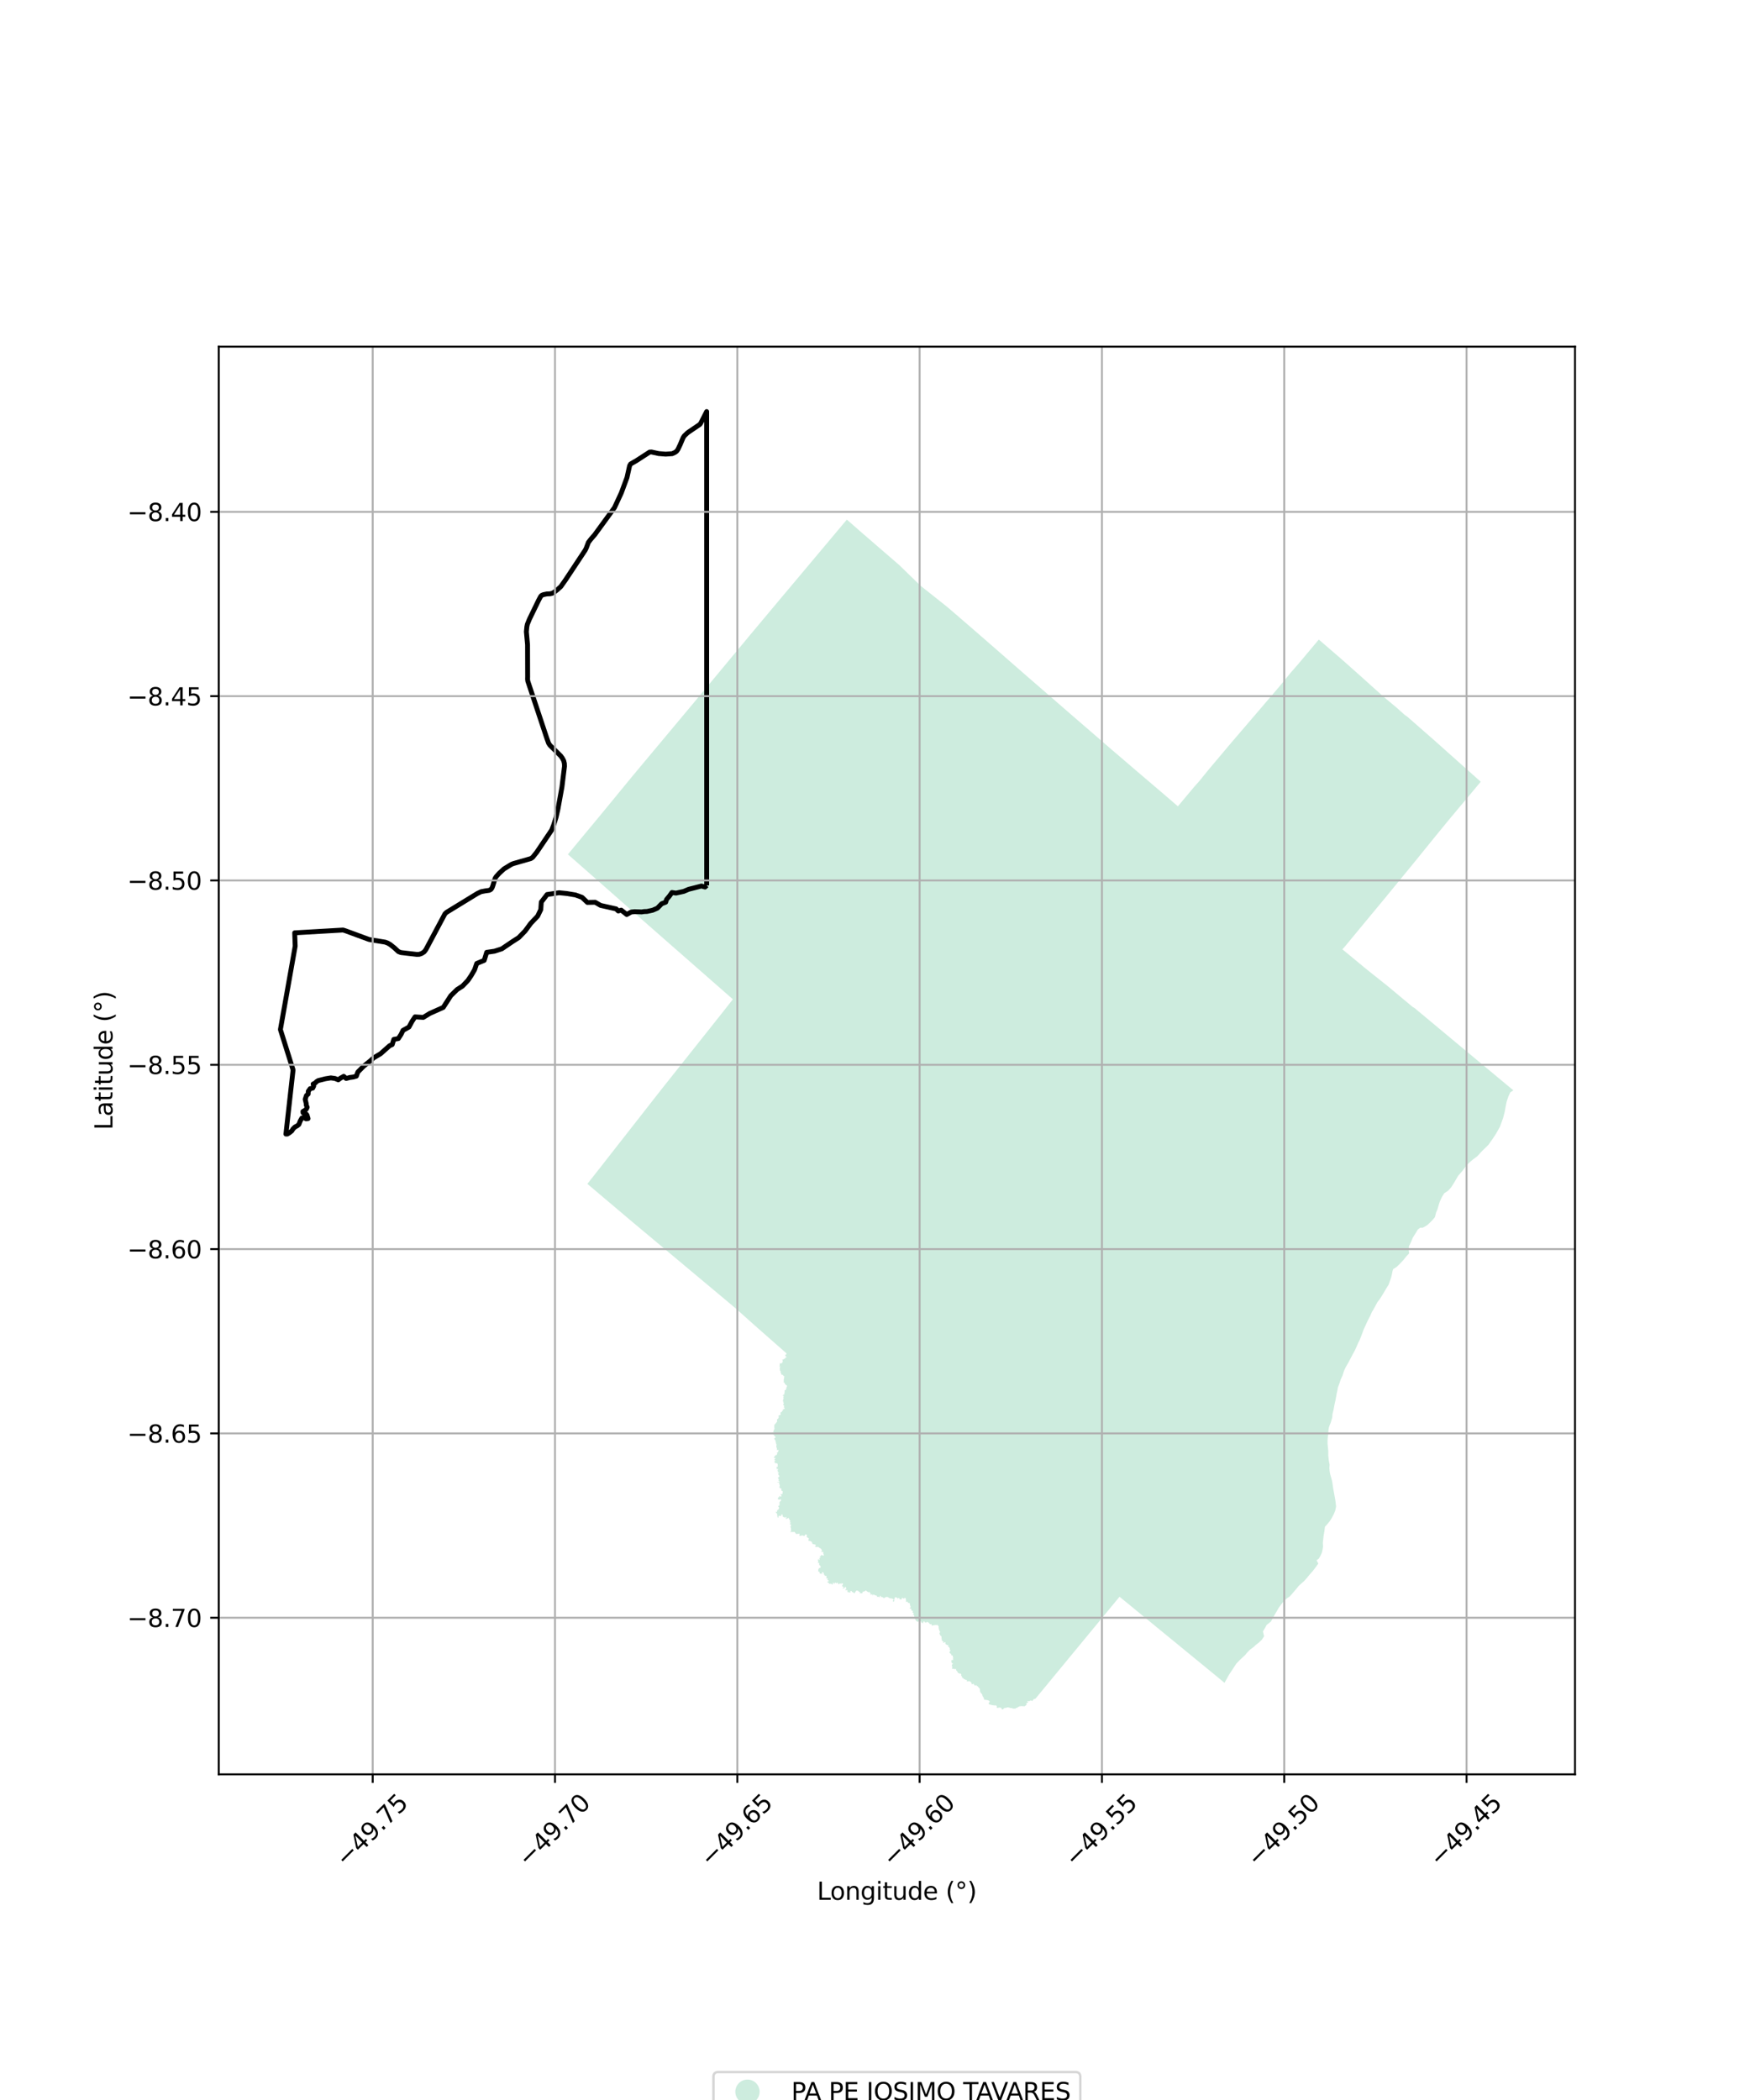 <?xml version="1.0" encoding="utf-8" standalone="no"?>
<!DOCTYPE svg PUBLIC "-//W3C//DTD SVG 1.1//EN"
  "http://www.w3.org/Graphics/SVG/1.1/DTD/svg11.dtd">
<svg xmlns:xlink="http://www.w3.org/1999/xlink" width="720pt" height="864pt" viewBox="0 0 720 864" xmlns="http://www.w3.org/2000/svg" version="1.1">
 <defs>
  <style type="text/css">*{stroke-linejoin: round; stroke-linecap: butt}</style>
 </defs>
 <g id="figure_1">
  <g id="patch_1">
   <path d="M 0 864 
L 720 864 
L 720 0 
L 0 0 
z
" style="fill: #ffffff"/>
  </g>
  <g id="axes_1">
   <g id="patch_2">
    <path d="M 90 730.018 
L 648 730.018 
L 648 142.622 
L 90 142.622 
z
" style="fill: #ffffff"/>
   </g>
   <g id="PatchCollection_1">
    <path d="M 348.418 213.783 
L 351.029 216.065 
L 351.136 216.156 
L 354.605 219.198 
L 359.838 223.722 
L 368.767 231.443 
L 369.869 232.378 
L 378.65 240.915 
L 389.364 249.428 
L 391.198 250.974 
L 399.709 258.325 
L 410.129 267.388 
L 420.314 276.297 
L 430.538 285.173 
L 442.691 295.722 
L 447.289 299.682 
L 457.613 308.629 
L 457.793 308.779 
L 467.953 317.481 
L 478.283 326.287 
L 484.528 331.664 
L 484.625 331.732 
L 491.271 323.788 
L 493.418 321.373 
L 497.187 316.732 
L 501.866 311.179 
L 506.609 305.543 
L 510.566 300.931 
L 516.665 293.809 
L 520.054 289.846 
L 520.735 289.046 
L 526.631 282.158 
L 526.692 282.076 
L 531.018 276.774 
L 533.941 273.434 
L 534.571 272.694 
L 542.588 263.138 
L 547.156 267.07 
L 549.544 269.127 
L 551.71 270.996 
L 556.211 274.987 
L 560.704 278.987 
L 565.183 283.032 
L 569.702 287.063 
L 574.325 290.907 
L 577.782 293.99 
L 577.897 294.091 
L 579.039 294.897 
L 590.074 304.561 
L 590.234 304.702 
L 600.961 314.277 
L 601.064 314.367 
L 609.219 321.634 
L 604.86 326.855 
L 600.426 332.142 
L 596.073 337.344 
L 591.709 342.663 
L 587.393 347.986 
L 583.079 353.316 
L 578.745 358.613 
L 574.389 363.92 
L 570.505 368.672 
L 570.41 368.789 
L 569.282 370.159 
L 561.779 379.202 
L 553.488 389.242 
L 552.457 390.394 
L 552.308 390.581 
L 560.845 397.637 
L 561.036 397.833 
L 571.077 405.833 
L 580.742 413.9 
L 581.249 414.306 
L 581.997 414.746 
L 591.709 422.845 
L 622.636 448.594 
L 621.377 449.432 
L 620.581 451.136 
L 619.854 453.337 
L 619.404 455.588 
L 619.107 457.288 
L 618.431 459.962 
L 617.581 462.314 
L 617.136 463.524 
L 615.599 466.297 
L 614.288 468.307 
L 612.342 471.061 
L 609.669 473.663 
L 607.8 475.714 
L 606.062 477.004 
L 604.905 477.975 
L 603.386 479.411 
L 601.672 481.755 
L 599.906 483.78 
L 598.317 486.511 
L 597.034 488.519 
L 595.806 489.892 
L 594.193 490.941 
L 593.24 492.497 
L 592.397 494.321 
L 591.927 495.77 
L 591.429 497.525 
L 590.849 498.841 
L 590.371 500.762 
L 589.38 501.955 
L 588.283 503.056 
L 587.046 504.186 
L 585.401 505.092 
L 584.295 505.127 
L 583.337 505.865 
L 582.448 507.326 
L 581.259 509.233 
L 580.729 510.513 
L 580.063 512.026 
L 579.693 512.628 
L 579.603 514.213 
L 579.745 515.71 
L 578.56 516.946 
L 577.539 518.256 
L 576.593 519.27 
L 575.515 520.381 
L 574.515 521.33 
L 573.2 522.135 
L 572.907 523.032 
L 572.71 524.097 
L 572.391 525.455 
L 571.865 526.985 
L 571.306 528.582 
L 570.678 529.562 
L 569.912 530.836 
L 569.174 532.096 
L 568.064 533.888 
L 567.488 534.728 
L 566.733 535.696 
L 565.918 537.206 
L 565.11 538.682 
L 564.434 539.805 
L 563.688 541.483 
L 562.906 542.984 
L 562.213 544.421 
L 561.797 545.37 
L 561.15 546.734 
L 560.668 548.015 
L 560.1 549.555 
L 559.379 551.382 
L 558.789 552.525 
L 557.962 554.445 
L 557.283 555.863 
L 556.479 557.319 
L 555.643 558.932 
L 554.697 560.712 
L 553.668 562.481 
L 552.966 563.974 
L 552.352 565.963 
L 551.615 567.509 
L 551.054 569.253 
L 550.446 570.868 
L 550.25 572.054 
L 549.971 573.202 
L 549.738 574.542 
L 549.431 576.22 
L 549.117 577.539 
L 548.904 578.72 
L 548.641 580.115 
L 548.215 581.721 
L 548.121 583.155 
L 547.521 585.265 
L 546.95 586.651 
L 546.693 587.492 
L 546.523 588.827 
L 546.47 590.038 
L 546.287 591.266 
L 546.195 592.772 
L 546.191 593.999 
L 546.357 595.624 
L 546.507 597.22 
L 546.48 598.608 
L 546.605 599.959 
L 546.722 600.953 
L 547.029 602.563 
L 546.951 604.113 
L 547.096 605.633 
L 547.329 606.762 
L 547.659 607.912 
L 548.053 609.349 
L 548.285 610.783 
L 548.485 612.258 
L 548.706 613.468 
L 548.922 614.6 
L 549.142 615.829 
L 549.372 617.095 
L 549.532 618.282 
L 549.697 619.833 
L 549.345 621.555 
L 548.717 623.064 
L 547.862 624.651 
L 547.118 625.836 
L 546.052 627.138 
L 545.117 628.152 
L 544.912 629.881 
L 544.596 631.664 
L 544.398 633.366 
L 544.246 634.807 
L 544.333 636.403 
L 544.103 637.767 
L 543.862 638.803 
L 543.221 640.218 
L 542.559 641.298 
L 541.67 641.941 
L 542.396 643.321 
L 541.235 644.9 
L 540.157 646.323 
L 538.912 647.718 
L 537.698 649.2 
L 536.572 650.49 
L 535.259 651.64 
L 534.306 652.504 
L 533.383 653.659 
L 532.44 654.752 
L 531.422 655.967 
L 530.65 656.809 
L 529.63 657.48 
L 528.53 658.502 
L 527.283 659.881 
L 526.135 661.449 
L 525.234 663.013 
L 524.479 664.294 
L 523.721 665.66 
L 522.902 667.151 
L 521.113 668.579 
L 520.437 669.832 
L 519.608 671.209 
L 520.085 673.21 
L 519.168 674.619 
L 517.9 675.826 
L 516.61 676.833 
L 515.928 677.506 
L 514.206 678.796 
L 513.146 679.874 
L 512.301 680.921 
L 511.204 681.94 
L 510.008 683.057 
L 508.563 684.58 
L 507.264 686.609 
L 505.694 688.956 
L 504.206 691.625 
L 503.787 692.361 
L 500.231 689.413 
L 460.61 656.939 
L 425.988 698.921 
L 425.787 698.969 
L 425.555 698.97 
L 425.279 699.111 
L 425.116 699.244 
L 425.025 699.448 
L 424.886 699.63 
L 424.663 699.886 
L 424.518 699.772 
L 424.274 699.67 
L 424.029 699.625 
L 423.887 699.696 
L 423.665 699.813 
L 423.368 699.975 
L 422.896 699.834 
L 422.719 699.889 
L 422.718 700.134 
L 423.053 700.146 
L 423.187 700.236 
L 422.856 700.362 
L 422.711 700.592 
L 422.499 700.637 
L 422.348 700.737 
L 422.281 700.952 
L 422.382 701.158 
L 422.356 701.434 
L 422.164 701.536 
L 421.589 702.006 
L 421.425 702.025 
L 420.472 701.941 
L 420.197 701.97 
L 419.982 701.948 
L 419.766 701.987 
L 419.653 702.073 
L 419.389 702.007 
L 419.268 702.208 
L 418.953 702.241 
L 418.789 702.303 
L 418.689 702.553 
L 418.49 702.621 
L 418.266 702.628 
L 418.024 702.75 
L 417.881 702.909 
L 417.693 702.958 
L 417.405 702.997 
L 417.225 702.934 
L 416.927 703.024 
L 416.732 702.947 
L 416.535 702.818 
L 416.333 702.784 
L 416.103 702.761 
L 415.88 702.749 
L 415.672 702.721 
L 415.463 702.605 
L 415.174 702.563 
L 414.993 702.516 
L 414.687 702.451 
L 414.476 702.491 
L 414.238 702.521 
L 413.957 702.661 
L 413.694 702.682 
L 413.531 702.655 
L 413.263 702.695 
L 413.096 702.867 
L 412.986 702.909 
L 412.828 703.098 
L 412.65 703.266 
L 412.459 703.319 
L 412.278 703.28 
L 412.149 703.153 
L 412.024 702.943 
L 411.941 702.666 
L 411.704 702.567 
L 411.531 702.592 
L 411.326 702.559 
L 411.189 702.544 
L 410.889 702.558 
L 410.769 702.648 
L 410.539 702.694 
L 410.295 702.633 
L 410.04 702.548 
L 410.055 702.404 
L 410.068 702.19 
L 410.152 702.002 
L 410.067 701.838 
L 409.862 701.729 
L 409.577 701.639 
L 409.318 701.637 
L 409.159 701.717 
L 408.968 701.604 
L 408.624 701.632 
L 408.348 701.549 
L 408.118 701.534 
L 407.752 701.432 
L 407.389 701.339 
L 406.905 701.215 
L 406.805 701.085 
L 406.87 700.496 
L 407.107 700.322 
L 407.201 700.051 
L 407.058 699.886 
L 406.887 699.751 
L 406.632 699.585 
L 406.475 699.55 
L 406.293 699.513 
L 406.18 699.431 
L 405.68 699.459 
L 405.816 699.409 
L 405.609 699.339 
L 405.465 699.309 
L 405.225 699.371 
L 404.997 699.377 
L 404.802 698.946 
L 404.802 698.65 
L 404.694 698.505 
L 404.56 698.277 
L 404.459 698.091 
L 404.234 697.834 
L 404.162 697.456 
L 404.161 697.281 
L 404.011 697.023 
L 403.866 696.858 
L 403.691 696.682 
L 403.604 696.541 
L 403.512 696.42 
L 403.322 696.18 
L 403.261 695.971 
L 403.18 695.62 
L 403.189 695.387 
L 403.18 695.083 
L 403.107 694.779 
L 402.988 694.621 
L 402.749 694.447 
L 402.549 694.166 
L 402.404 693.976 
L 402.217 693.731 
L 401.873 693.831 
L 402.016 693.549 
L 401.848 693.422 
L 401.707 693.35 
L 401.555 693.396 
L 401.242 693.459 
L 400.964 693.416 
L 400.785 693.14 
L 400.671 692.892 
L 400.447 692.728 
L 400.211 692.816 
L 400.03 693.026 
L 399.94 692.911 
L 399.737 692.717 
L 399.694 692.544 
L 399.654 692.347 
L 399.523 692.153 
L 399.333 691.973 
L 399.129 691.829 
L 398.875 691.697 
L 398.627 691.698 
L 398.371 691.72 
L 398.099 691.735 
L 397.759 691.757 
L 397.794 691.598 
L 397.818 691.334 
L 397.657 691.176 
L 397.392 691.12 
L 397.145 691.14 
L 397.04 690.89 
L 396.876 690.894 
L 396.572 690.85 
L 396.56 690.675 
L 396.343 690.452 
L 396.133 690.423 
L 395.87 690.336 
L 395.916 690.239 
L 395.872 690.093 
L 395.78 689.889 
L 395.7 689.646 
L 395.512 689.509 
L 395.437 689.317 
L 395.512 689.057 
L 395.436 688.878 
L 395.385 688.735 
L 395.239 688.527 
L 395.115 688.614 
L 394.877 688.562 
L 394.666 688.504 
L 394.438 688.347 
L 394.182 688.357 
L 394.061 688.135 
L 393.986 687.914 
L 393.837 687.666 
L 393.588 687.472 
L 393.45 687.226 
L 393.392 687.051 
L 393.405 686.785 
L 393.27 686.674 
L 393.056 686.727 
L 392.816 686.7 
L 392.62 686.661 
L 391.71 686.526 
L 391.655 686.339 
L 391.684 686.13 
L 391.914 685.954 
L 391.909 685.76 
L 391.649 685.648 
L 391.615 685.357 
L 391.636 685.104 
L 391.716 684.838 
L 391.86 684.699 
L 392.088 684.544 
L 392.012 684.365 
L 391.746 684.345 
L 391.575 684.157 
L 391.522 683.907 
L 391.417 683.391 
L 391.458 683.119 
L 391.651 682.935 
L 391.805 682.958 
L 392.04 683.066 
L 392.158 682.852 
L 392.126 682.658 
L 392.037 682.401 
L 392.143 682.29 
L 392.144 682.094 
L 392.1 681.826 
L 392.019 681.579 
L 391.972 681.334 
L 391.924 681.077 
L 391.711 681.097 
L 391.589 681.076 
L 391.381 680.955 
L 391.375 680.662 
L 391.231 680.448 
L 390.98 680.271 
L 390.77 680.108 
L 390.579 679.931 
L 390.648 679.734 
L 390.779 679.536 
L 390.909 679.301 
L 390.973 679.048 
L 390.994 678.782 
L 390.791 678.73 
L 390.563 678.665 
L 390.668 678.533 
L 390.815 678.44 
L 390.817 678.277 
L 390.644 678.088 
L 390.561 677.784 
L 390.412 677.637 
L 390.199 677.519 
L 390.009 677.39 
L 390.015 677.334 
L 390.183 677.102 
L 390.205 676.955 
L 390.076 676.858 
L 389.86 676.818 
L 389.654 676.812 
L 389.435 676.73 
L 389.289 676.505 
L 389.173 676.417 
L 388.877 676.375 
L 388.925 676.271 
L 389.004 676.015 
L 388.973 675.808 
L 388.855 675.592 
L 388.704 675.625 
L 388.247 675.921 
L 388.013 675.826 
L 388.128 675.643 
L 388.185 675.352 
L 387.966 675.251 
L 387.725 675.199 
L 387.5 675.042 
L 387.571 674.811 
L 387.447 674.496 
L 387.406 674.35 
L 387.41 674.042 
L 387.369 673.799 
L 387.387 673.501 
L 387.35 673.298 
L 387.1 673.064 
L 386.993 672.953 
L 386.722 672.664 
L 386.67 672.463 
L 386.573 672.135 
L 386.489 671.877 
L 386.642 671.735 
L 386.849 671.524 
L 386.837 671.324 
L 386.635 671.202 
L 386.571 671.064 
L 386.435 670.81 
L 386.514 670.616 
L 386.466 670.401 
L 386.318 670.407 
L 386.219 670.393 
L 386.183 670.187 
L 386.279 669.934 
L 386.258 669.777 
L 386.065 669.527 
L 386.179 669.474 
L 386.22 669.263 
L 386.16 669.061 
L 385.983 668.879 
L 385.773 668.696 
L 385.631 668.475 
L 385.378 668.59 
L 385.13 668.61 
L 384.759 668.56 
L 384.476 668.632 
L 384.226 668.685 
L 383.993 668.679 
L 383.67 668.778 
L 383.506 668.839 
L 383.312 668.766 
L 383.277 668.605 
L 383.385 668.35 
L 383.262 668.256 
L 383.12 668.229 
L 382.898 668.264 
L 382.645 668.227 
L 382.455 668.138 
L 382.321 667.797 
L 382.093 667.692 
L 381.958 667.52 
L 381.737 667.372 
L 381.524 667.307 
L 381.312 667.439 
L 381.128 667.503 
L 380.906 667.483 
L 380.665 667.597 
L 380.569 667.527 
L 380.455 667.289 
L 380.218 667.07 
L 380.022 667.065 
L 379.966 667.22 
L 379.876 667.44 
L 379.813 667.717 
L 379.679 667.953 
L 379.537 667.959 
L 379.575 667.792 
L 379.57 667.577 
L 379.338 667.498 
L 379.182 667.557 
L 379.012 667.641 
L 379.034 667.347 
L 379.038 667.146 
L 378.893 667.08 
L 378.718 667.01 
L 378.425 666.988 
L 378.22 667.04 
L 377.869 667.1 
L 377.643 667.266 
L 377.514 667.242 
L 377.267 667.078 
L 377.009 666.94 
L 376.928 666.781 
L 376.722 666.542 
L 376.601 666.319 
L 376.519 666.061 
L 376.349 665.89 
L 376.267 665.679 
L 376.228 665.449 
L 376.198 665.163 
L 376.13 664.912 
L 376.103 664.62 
L 375.901 664.4 
L 375.609 664.377 
L 375.697 664.239 
L 375.911 663.94 
L 375.942 663.74 
L 375.787 663.582 
L 375.527 663.553 
L 375.423 663.241 
L 375.507 663.119 
L 375.652 662.953 
L 375.605 662.802 
L 375.281 662.732 
L 375.043 662.619 
L 374.884 662.29 
L 374.986 662.217 
L 374.89 661.912 
L 374.641 661.854 
L 374.377 661.69 
L 374.086 661.545 
L 374.328 661.508 
L 374.611 661.377 
L 374.619 660.865 
L 374.443 660.577 
L 374.428 660.333 
L 374.308 659.772 
L 374.314 659.672 
L 374.187 659.534 
L 373.761 659.492 
L 373.501 659.322 
L 373.476 659.094 
L 373.387 659 
L 373.108 659.011 
L 372.829 659.02 
L 372.633 658.972 
L 372.711 658.819 
L 372.812 658.575 
L 372.73 658.313 
L 372.699 658.064 
L 372.693 657.756 
L 372.584 657.547 
L 372.336 657.388 
L 372.09 657.45 
L 371.984 657.552 
L 371.936 657.806 
L 371.838 657.759 
L 371.594 657.567 
L 371.385 657.43 
L 371.149 657.37 
L 371.066 657.554 
L 370.978 657.77 
L 370.884 658.077 
L 370.776 658.112 
L 370.672 658.081 
L 370.421 657.921 
L 370.201 658.056 
L 370.133 657.965 
L 369.995 657.634 
L 369.951 657.396 
L 369.853 657.424 
L 369.55 657.504 
L 369.449 657.593 
L 369.178 657.723 
L 369.157 657.436 
L 368.999 657.234 
L 368.727 657.193 
L 368.462 657.187 
L 368.225 657.139 
L 368.016 657.355 
L 368.217 657.658 
L 368.101 657.757 
L 367.889 657.91 
L 367.875 658.313 
L 367.952 658.537 
L 367.842 658.704 
L 367.824 658.914 
L 367.504 658.945 
L 367.345 658.744 
L 367.398 658.473 
L 367.582 658.269 
L 367.718 658.118 
L 367.522 657.952 
L 367.377 657.866 
L 367.124 657.724 
L 366.831 657.636 
L 366.455 657.608 
L 366.126 657.599 
L 365.777 657.394 
L 365.49 657.195 
L 365.155 657.035 
L 364.795 657.004 
L 364.462 657.121 
L 364.255 657.166 
L 363.997 657.334 
L 363.835 657.428 
L 363.705 657.565 
L 363.584 657.537 
L 363.363 657.278 
L 363.216 657.149 
L 362.892 657.08 
L 362.668 657.056 
L 362.42 657.056 
L 362.407 656.803 
L 362.314 656.606 
L 362.08 656.545 
L 362 656.758 
L 361.9 657.068 
L 361.703 657.27 
L 361.616 657.025 
L 361.466 656.945 
L 361.153 656.99 
L 360.813 656.988 
L 360.827 656.829 
L 360.772 656.646 
L 360.74 656.467 
L 360.525 656.452 
L 360.324 656.443 
L 360.098 656.374 
L 359.964 656.283 
L 359.675 656.182 
L 359.538 656.046 
L 359.385 656.014 
L 359.21 656.117 
L 359.197 656.385 
L 359.011 656.457 
L 359.023 656.236 
L 358.973 656.06 
L 358.766 655.964 
L 358.512 655.97 
L 358.337 656.104 
L 358.161 656.184 
L 358.016 656.137 
L 358.218 655.93 
L 358.218 655.627 
L 358.081 655.525 
L 357.896 655.36 
L 357.754 655.065 
L 357.542 654.875 
L 357.336 655.001 
L 357.252 655.271 
L 357.094 655.015 
L 356.924 654.877 
L 356.687 654.718 
L 356.443 654.509 
L 356.273 654.391 
L 356.163 654.358 
L 355.999 654.488 
L 355.859 654.632 
L 355.663 654.713 
L 355.411 654.833 
L 355.168 654.797 
L 354.948 654.891 
L 354.894 655.146 
L 354.817 655.407 
L 354.626 655.544 
L 354.45 655.496 
L 354.244 655.468 
L 353.961 655.494 
L 353.695 655.556 
L 353.644 655.434 
L 353.759 655.37 
L 353.895 655.188 
L 353.819 655.013 
L 353.522 654.969 
L 353.37 654.843 
L 353.268 654.725 
L 353.086 654.528 
L 352.768 654.465 
L 352.469 654.41 
L 352.211 654.526 
L 352.05 654.79 
L 351.886 655.049 
L 351.533 655.55 
L 350.995 655.126 
L 350.907 655.092 
L 350.489 654.936 
L 350.442 654.712 
L 350.289 654.559 
L 350.088 654.56 
L 349.825 654.685 
L 349.793 654.803 
L 349.986 655.057 
L 349.972 655.128 
L 349.58 655.154 
L 349.159 655.109 
L 348.915 655.028 
L 348.639 654.977 
L 348.564 654.911 
L 348.677 654.774 
L 348.718 654.608 
L 348.664 654.455 
L 348.599 654.38 
L 348.617 654.2 
L 348.413 654.115 
L 348.197 654.217 
L 348.062 654.35 
L 347.894 654.324 
L 347.915 654.105 
L 347.959 653.868 
L 348.123 653.687 
L 348.199 653.475 
L 348.112 653.266 
L 347.951 653.069 
L 347.84 652.906 
L 347.756 652.793 
L 347.598 652.981 
L 347.683 653.194 
L 347.426 653.31 
L 347.259 653.459 
L 346.984 653.53 
L 346.843 653.579 
L 346.652 653.475 
L 346.797 653.309 
L 347.023 653.226 
L 347.176 653.037 
L 347.108 652.892 
L 346.92 652.871 
L 346.729 652.806 
L 346.548 652.661 
L 346.512 652.36 
L 346.61 652.158 
L 346.731 651.958 
L 346.814 651.787 
L 346.874 651.658 
L 346.754 651.526 
L 346.571 651.451 
L 346.4 651.384 
L 346.139 651.473 
L 346.038 651.671 
L 345.96 651.845 
L 345.9 651.756 
L 345.845 651.51 
L 345.625 651.431 
L 345.422 651.566 
L 345.277 651.745 
L 345.059 651.824 
L 344.889 651.769 
L 344.86 651.527 
L 344.775 651.337 
L 344.645 651.19 
L 344.444 651.154 
L 344.254 651.252 
L 344.269 651.438 
L 344.152 651.545 
L 344.012 651.36 
L 343.847 651.126 
L 343.656 651.141 
L 343.457 651.251 
L 343.347 651.396 
L 343.407 651.726 
L 343.321 651.752 
L 343.183 651.551 
L 343.103 651.378 
L 342.918 651.171 
L 342.782 651.12 
L 342.649 651.276 
L 342.655 651.404 
L 342.65 651.677 
L 342.487 651.89 
L 342.431 651.977 
L 342.269 651.884 
L 342.088 651.661 
L 341.938 651.538 
L 341.701 651.59 
L 341.513 651.637 
L 341.259 651.626 
L 341.07 651.505 
L 340.98 651.289 
L 340.922 651.216 
L 340.671 651.116 
L 340.482 651.073 
L 340.405 650.978 
L 340.428 650.833 
L 340.527 650.662 
L 340.68 650.592 
L 340.877 650.614 
L 341.012 650.502 
L 341.006 650.343 
L 340.864 650.243 
L 340.665 650.124 
L 340.496 650.084 
L 340.35 649.988 
L 340.444 649.802 
L 340.609 649.558 
L 340.484 649.429 
L 340.228 649.378 
L 339.943 649.487 
L 340 649.33 
L 339.995 649.083 
L 340.071 648.859 
L 340.119 648.593 
L 339.942 648.394 
L 339.713 648.36 
L 339.435 648.35 
L 339.255 648.191 
L 339.287 647.937 
L 339.126 647.896 
L 338.914 647.768 
L 338.914 647.612 
L 338.967 647.399 
L 338.874 647.23 
L 338.764 647.02 
L 338.63 646.911 
L 338.494 646.854 
L 338.224 646.896 
L 338.087 647.024 
L 338.225 647.23 
L 338.355 647.503 
L 338.514 647.72 
L 338.274 647.592 
L 338.165 647.486 
L 337.839 647.384 
L 337.596 647.468 
L 337.364 647.417 
L 337.219 647.283 
L 337.218 646.991 
L 337.165 646.833 
L 337.058 646.63 
L 336.855 646.612 
L 336.676 646.444 
L 336.553 646.356 
L 336.683 646.187 
L 336.655 645.969 
L 336.657 645.724 
L 336.65 645.595 
L 336.805 645.556 
L 336.905 645.529 
L 336.889 645.314 
L 336.83 645.184 
L 337.083 645.13 
L 337.32 645.14 
L 337.515 645.016 
L 337.643 644.794 
L 337.638 644.557 
L 337.573 644.389 
L 337.512 644.243 
L 337.396 644.142 
L 337.192 643.985 
L 337.121 644 
L 337.062 643.738 
L 337.003 643.474 
L 337.041 643.256 
L 337.066 643.098 
L 336.93 642.962 
L 336.763 643.029 
L 336.509 642.994 
L 336.43 642.831 
L 336.636 642.748 
L 336.662 642.567 
L 336.614 642.335 
L 336.578 642.224 
L 336.558 641.967 
L 336.531 641.768 
L 336.592 641.516 
L 336.731 641.384 
L 336.823 641.578 
L 336.872 641.754 
L 337.081 641.758 
L 337.222 641.577 
L 337.199 641.372 
L 337.063 641.137 
L 337.063 641.017 
L 337.251 640.927 
L 337.503 640.925 
L 337.57 640.809 
L 337.553 640.673 
L 337.399 640.6 
L 337.231 640.482 
L 337.348 640.293 
L 337.494 640.255 
L 337.674 640.176 
L 337.802 640.015 
L 337.92 639.756 
L 337.951 639.537 
L 338.069 639.819 
L 338.269 639.859 
L 338.49 639.957 
L 338.737 639.987 
L 338.932 639.94 
L 339.012 639.763 
L 338.836 639.536 
L 338.742 639.261 
L 338.725 638.951 
L 338.78 638.725 
L 338.581 638.502 
L 338.363 638.494 
L 337.988 638.524 
L 337.824 638.395 
L 338.048 638.244 
L 338.264 638.104 
L 338.216 638.002 
L 338.086 637.829 
L 338.022 637.613 
L 337.984 637.42 
L 337.798 637.249 
L 337.611 637.081 
L 337.422 636.982 
L 337.223 636.93 
L 337.057 636.764 
L 336.854 636.611 
L 336.64 636.457 
L 336.387 636.447 
L 336.098 636.411 
L 335.848 636.448 
L 335.622 636.462 
L 335.385 636.414 
L 335.431 636.17 
L 335.561 635.967 
L 335.659 635.713 
L 335.54 635.563 
L 335.316 635.442 
L 334.982 635.407 
L 334.624 635.29 
L 334.362 635.254 
L 334.263 635.187 
L 334.187 634.981 
L 334.135 634.665 
L 333.967 634.493 
L 333.901 634.258 
L 333.652 634.214 
L 333.448 634.091 
L 333.275 633.999 
L 332.908 633.963 
L 332.666 633.92 
L 332.57 633.682 
L 332.656 633.429 
L 332.766 633.149 
L 332.795 632.986 
L 332.715 632.816 
L 332.581 632.804 
L 332.447 632.709 
L 332.342 632.651 
L 332.156 632.541 
L 332 632.481 
L 331.87 632.424 
L 331.875 632.272 
L 331.976 632.041 
L 331.968 631.817 
L 331.943 631.546 
L 331.827 631.414 
L 331.612 631.321 
L 331.428 631.353 
L 331.233 631.432 
L 331.143 631.646 
L 331.005 631.912 
L 330.86 632.044 
L 330.667 631.894 
L 330.454 631.768 
L 330.202 631.726 
L 330.014 631.719 
L 329.794 631.778 
L 329.523 631.857 
L 329.302 631.88 
L 329.065 631.916 
L 328.846 631.907 
L 328.935 631.621 
L 328.937 631.365 
L 328.989 631.139 
L 328.923 630.97 
L 328.678 631.024 
L 328.503 631.079 
L 328.332 631.087 
L 328.043 631.094 
L 327.713 631.118 
L 327.539 631.111 
L 327.386 630.945 
L 327.26 630.733 
L 327.085 630.485 
L 326.885 630.359 
L 326.707 630.213 
L 326.551 630.285 
L 326.324 630.372 
L 325.953 630.28 
L 325.629 630.211 
L 325.45 630.477 
L 325.287 630.649 
L 325.407 630.42 
L 325.235 630.218 
L 325.389 629.939 
L 325.501 629.734 
L 325.494 629.401 
L 325.389 629.143 
L 325.441 628.852 
L 325.422 628.584 
L 325.195 628.398 
L 325.054 628.254 
L 325.233 628.275 
L 325.358 628.138 
L 325.288 627.973 
L 325.384 627.749 
L 325.508 627.519 
L 325.302 627.218 
L 325.118 627.1 
L 324.835 627.121 
L 324.966 626.916 
L 325.146 626.729 
L 325.305 626.57 
L 325.281 626.315 
L 325.005 626.308 
L 324.864 626.326 
L 324.914 626.086 
L 325.106 625.984 
L 325.191 625.745 
L 325.025 625.571 
L 324.844 625.36 
L 324.744 625.147 
L 324.623 624.842 
L 324.599 624.628 
L 324.451 624.52 
L 324.317 624.6 
L 324.053 624.702 
L 323.724 624.794 
L 323.555 624.979 
L 323.151 624.986 
L 323.46 624.868 
L 323.183 624.608 
L 323.634 624.443 
L 323.592 624.189 
L 323.419 624.119 
L 323.29 624.156 
L 323.176 624.378 
L 322.993 624.268 
L 322.773 624.28 
L 322.567 624.292 
L 322.355 624.12 
L 322.162 624.003 
L 322.02 623.9 
L 322 623.58 
L 322.047 623.364 
L 321.97 623.208 
L 321.694 623.093 
L 321.502 623.149 
L 321.342 623.264 
L 321.42 623.478 
L 321.542 623.708 
L 321.302 623.723 
L 320.983 623.693 
L 320.779 623.677 
L 320.447 623.663 
L 320.282 623.721 
L 320.288 624.034 
L 320.24 624.307 
L 320.008 624.507 
L 319.964 624.261 
L 319.897 623.992 
L 319.796 623.758 
L 319.828 623.426 
L 319.762 623.225 
L 319.73 622.923 
L 319.701 622.727 
L 319.47 622.575 
L 319.322 622.376 
L 319.164 622.116 
L 319.147 621.988 
L 319.236 621.957 
L 319.448 622.061 
L 319.675 621.988 
L 319.753 621.788 
L 319.743 621.491 
L 319.796 621.251 
L 320.099 621.214 
L 320.271 621.022 
L 320.317 620.823 
L 320.469 620.65 
L 320.553 620.36 
L 320.546 620.223 
L 320.331 620.034 
L 320.175 619.87 
L 320.282 619.608 
L 320.338 619.47 
L 320.619 619.381 
L 320.839 619.228 
L 320.701 618.983 
L 320.561 618.773 
L 320.791 618.685 
L 320.841 618.535 
L 320.671 618.393 
L 320.491 618.26 
L 320.938 618.109 
L 320.784 617.949 
L 320.799 617.8 
L 320.996 617.72 
L 321.194 617.562 
L 321.329 617.379 
L 321.3 617.172 
L 321.289 616.98 
L 321.214 616.778 
L 321.086 616.747 
L 320.904 616.969 
L 320.757 617.017 
L 320.452 616.976 
L 320.213 616.886 
L 320.067 616.777 
L 320.034 616.547 
L 320.154 616.32 
L 320.197 616.039 
L 320.21 615.923 
L 320.512 615.987 
L 320.601 616.004 
L 320.704 615.842 
L 320.655 615.672 
L 320.678 615.447 
L 320.812 615.433 
L 321.008 615.647 
L 321.169 615.75 
L 321.425 615.746 
L 321.502 615.318 
L 321.327 615.128 
L 321.163 614.893 
L 321.109 614.726 
L 321.307 614.741 
L 321.54 614.809 
L 321.718 614.758 
L 321.935 614.608 
L 322 614.378 
L 321.946 614.17 
L 322.052 613.862 
L 322.044 613.636 
L 321.914 613.426 
L 321.734 613.407 
L 321.491 613.288 
L 321.442 613.15 
L 321.477 612.859 
L 321.491 612.572 
L 321.471 612.466 
L 321.228 612.384 
L 321.001 612.297 
L 320.873 612.146 
L 320.636 611.98 
L 320.645 611.88 
L 320.784 611.756 
L 320.729 611.466 
L 320.829 611.201 
L 320.789 610.963 
L 320.67 610.713 
L 320.633 610.492 
L 320.634 610.205 
L 320.477 610.021 
L 320.219 609.988 
L 320.038 609.987 
L 319.853 609.898 
L 319.824 609.763 
L 320.152 609.762 
L 320.335 609.825 
L 320.585 609.867 
L 320.725 609.634 
L 320.654 609.456 
L 320.337 609.252 
L 320.351 609.035 
L 320.467 608.587 
L 320.111 608.264 
L 320.121 607.886 
L 320.547 607.659 
L 320.702 607.278 
L 320.425 606.909 
L 320.132 606.518 
L 320.163 606.195 
L 320.374 606.139 
L 320.457 605.869 
L 320.274 605.736 
L 320.057 605.705 
L 319.844 605.643 
L 320.054 605.422 
L 320.104 605.226 
L 320.001 605.015 
L 319.775 604.861 
L 319.975 604.72 
L 320.159 604.6 
L 320.159 604.4 
L 319.951 604.329 
L 319.711 604.392 
L 319.43 604.34 
L 319.468 604.139 
L 319.683 604.047 
L 319.65 603.897 
L 319.38 603.806 
L 319.504 603.527 
L 319.719 603.555 
L 319.955 603.506 
L 320.027 603.328 
L 319.943 603.136 
L 319.888 603.104 
L 320.003 602.899 
L 319.959 602.641 
L 319.98 602.411 
L 319.799 602.161 
L 319.637 602.026 
L 319.338 601.975 
L 319.165 602.13 
L 318.974 601.831 
L 318.777 601.734 
L 318.504 601.857 
L 318.439 601.761 
L 318.696 601.632 
L 318.821 601.528 
L 318.74 601.367 
L 318.499 601.328 
L 318.851 601.033 
L 319.004 600.85 
L 318.855 600.686 
L 318.624 600.648 
L 318.525 600.615 
L 318.653 600.414 
L 318.842 600.238 
L 319.001 600.061 
L 319.064 599.876 
L 318.872 599.781 
L 318.652 599.857 
L 318.423 599.906 
L 318.444 599.653 
L 318.49 599.459 
L 318.742 599.127 
L 318.929 599.015 
L 318.999 598.806 
L 319.024 598.674 
L 319.253 598.664 
L 319.479 598.6 
L 319.648 598.436 
L 319.725 598.177 
L 319.787 598.003 
L 319.686 597.827 
L 319.481 597.751 
L 319.786 597.65 
L 320.001 597.59 
L 320.155 597.071 
L 320.414 596.572 
L 320.163 596.56 
L 319.933 596.592 
L 319.682 596.545 
L 319.576 596.693 
L 319.616 596.446 
L 319.66 596.197 
L 319.666 595.962 
L 319.555 595.742 
L 319.381 595.145 
L 319.445 595.07 
L 319.361 594.82 
L 319.489 594.605 
L 319.552 594.357 
L 319.339 594.172 
L 319.142 593.053 
L 319.042 592.898 
L 318.913 592.727 
L 319.052 592.583 
L 319.09 592.479 
L 318.827 592.433 
L 318.757 592.383 
L 318.735 592.119 
L 318.562 592.054 
L 318.63 591.827 
L 318.728 591.579 
L 318.898 591.535 
L 319.06 591.521 
L 319.026 591.26 
L 318.92 590.996 
L 318.791 590.837 
L 318.485 590.796 
L 318.454 590.524 
L 318.46 590.246 
L 318.22 590.232 
L 318.058 590.257 
L 317.762 589.581 
L 317.83 589.414 
L 318.075 589.459 
L 318.266 589.504 
L 318.498 589.438 
L 318.489 589.304 
L 318.275 589.247 
L 318.077 589.078 
L 318.233 588.899 
L 318.271 588.791 
L 318.364 588.386 
L 318.455 588.197 
L 318.614 587.989 
L 318.666 587.758 
L 318.589 587.465 
L 318.581 587.25 
L 318.552 586.954 
L 318.577 586.739 
L 318.601 586.499 
L 318.586 586.239 
L 319.116 585.645 
L 319.216 585.519 
L 319.384 585.315 
L 319.679 584.918 
L 319.782 584.787 
L 319.669 584.595 
L 319.764 583.812 
L 320.007 583.801 
L 320.171 583.666 
L 320.298 583.424 
L 320.278 583.212 
L 320.455 583.077 
L 320.496 582.919 
L 320.246 582.744 
L 320.35 582.479 
L 320.497 582.236 
L 320.797 582.306 
L 320.941 582.207 
L 321.134 582.012 
L 321.211 581.841 
L 321.074 581.153 
L 321.657 580.894 
L 321.74 580.868 
L 321.733 580.717 
L 321.608 580.578 
L 321.883 580.543 
L 322.029 580.379 
L 322.16 580.225 
L 322.062 580.064 
L 322 579.888 
L 322.175 579.879 
L 322.598 579.716 
L 322.767 579.617 
L 322.804 579.408 
L 322.77 579.203 
L 322.27 578.828 
L 322.493 578.845 
L 322.66 578.755 
L 322.621 578.528 
L 322.635 578.233 
L 322.542 578.196 
L 322.394 578.278 
L 322.333 578.049 
L 322.265 577.879 
L 322.17 577.801 
L 322.39 577.551 
L 322.516 577.385 
L 322.507 577.235 
L 322.327 577.122 
L 322.234 577.098 
L 322.425 576.86 
L 322.352 576.728 
L 322.116 576.582 
L 322.103 576.299 
L 322.027 576.227 
L 322.29 576.126 
L 322.312 575.977 
L 322.312 575.84 
L 322.122 575.834 
L 322.244 575.605 
L 322.3 575.483 
L 322.442 575.284 
L 322.362 575.032 
L 322.242 574.86 
L 322.224 574.663 
L 322.45 574.596 
L 322.503 574.512 
L 322.496 574.392 
L 322.38 574.365 
L 322.199 574.191 
L 321.961 574.068 
L 322.18 573.957 
L 322.372 573.833 
L 322.608 573.742 
L 322.741 573.612 
L 322.726 573.326 
L 322.691 573.183 
L 322.571 573.085 
L 322.8 572.958 
L 322.882 572.738 
L 322.884 572.642 
L 322.754 572.472 
L 322.778 572.203 
L 322.883 571.997 
L 323.129 571.966 
L 323.289 572.004 
L 323.265 571.812 
L 323.302 571.606 
L 323.331 571.453 
L 323.516 571.296 
L 323.641 571.183 
L 323.54 571.059 
L 323.457 571.036 
L 323.498 570.845 
L 323.409 570.678 
L 323.583 570.798 
L 323.736 570.664 
L 323.782 570.47 
L 323.749 569.974 
L 323.614 569.957 
L 323.16 569.656 
L 322.982 569.426 
L 322.687 568.815 
L 322.434 568.789 
L 322.493 568.089 
L 322.369 567.978 
L 322.365 567.854 
L 322.553 567.889 
L 322.501 567.682 
L 322.389 567.569 
L 322.514 567.415 
L 322.58 567.108 
L 322.607 567.023 
L 322.638 566.771 
L 322.494 566.707 
L 322.65 566.578 
L 322.703 566.281 
L 322.588 566.213 
L 322.475 566.184 
L 322.417 565.985 
L 322.264 566.054 
L 322.092 565.882 
L 322.125 565.659 
L 322.012 565.6 
L 321.62 565.599 
L 321.517 565.532 
L 321.32 565.296 
L 321.484 565.182 
L 321.339 564.955 
L 321.159 564.776 
L 321.203 564.647 
L 321.062 564.455 
L 321.138 564.337 
L 321.268 564.266 
L 321.284 564.193 
L 321.079 564.036 
L 320.972 563.905 
L 320.686 563.888 
L 320.887 563.774 
L 320.926 563.736 
L 320.882 563.5 
L 320.841 563.155 
L 320.866 563.103 
L 320.711 563.071 
L 320.72 563.018 
L 320.889 562.962 
L 320.856 562.71 
L 320.799 562.545 
L 320.973 562.452 
L 321.068 562.248 
L 320.979 562.176 
L 320.891 562.23 
L 320.687 562.202 
L 320.662 561.996 
L 320.829 561.815 
L 320.793 561.305 
L 320.85 561.093 
L 320.838 560.798 
L 321.061 560.907 
L 321.361 561.021 
L 321.392 560.995 
L 321.531 560.821 
L 321.832 560.751 
L 321.807 560.526 
L 321.972 560.327 
L 322.069 560.165 
L 322.007 559.647 
L 321.797 559.599 
L 321.963 559.377 
L 322.342 559.296 
L 322.54 559.259 
L 322.582 559.148 
L 322.335 558.9 
L 322.488 558.912 
L 322.613 559.046 
L 322.965 559.128 
L 322.938 558.941 
L 322.813 558.806 
L 323.038 558.871 
L 323.058 558.616 
L 323.126 558.523 
L 323.4 558.528 
L 323.608 558.467 
L 323.493 558.181 
L 323.39 558.029 
L 323.256 557.977 
L 323.067 557.884 
L 323.07 557.58 
L 323.042 557.342 
L 323.237 557.386 
L 323.389 557.338 
L 323.571 557.131 
L 323.561 556.885 
L 323.439 556.668 
L 323.358 556.607 
L 310.417 545.226 
L 306.894 542.075 
L 302.415 538.079 
L 259.888 502.497 
L 243.536 488.666 
L 242.449 487.741 
L 241.659 487.073 
L 246.997 480.31 
L 251.852 474.095 
L 271.906 448.474 
L 296.893 417.021 
L 301.523 411.135 
L 285.47 397.06 
L 264.781 378.919 
L 243.955 360.562 
L 233.652 351.509 
L 234.345 350.674 
L 234.393 350.614 
L 239.771 344.112 
L 246.227 336.34 
L 246.334 336.215 
L 260.406 319.079 
L 285.858 288.625 
L 308.941 260.847 
L 322.921 244.142 
L 323.137 243.904 
L 348.418 213.783 
" clip-path="url(#p1173ef14bc)" style="fill: #b3e2cd; fill-opacity: 0.65"/>
   </g>
   <g id="PatchCollection_2">
    <path d="M 290.75 364.277 
L 290.075 364.951 
L 288.592 364.536 
L 285.549 365.324 
L 283.35 365.875 
L 281.284 366.753 
L 278.11 367.442 
L 276.457 367.198 
L 275.454 368.621 
L 274.226 370.087 
L 273.88 371.195 
L 272.235 371.821 
L 270.452 373.654 
L 268.494 374.496 
L 266.212 374.996 
L 264.968 375.039 
L 264.011 375.204 
L 261.104 375.092 
L 259.672 375.243 
L 257.86 376.25 
L 255.585 374.46 
L 254.372 374.808 
L 253.504 373.953 
L 247.102 372.512 
L 244.869 371.216 
L 241.662 371.286 
L 239.459 369.187 
L 236.751 368.207 
L 233.13 367.607 
L 230.01 367.291 
L 225.101 368.028 
L 222.706 371.134 
L 222.487 374.243 
L 221.192 376.928 
L 218.378 379.871 
L 216.068 383.018 
L 213.426 385.743 
L 210.741 387.471 
L 206.466 390.37 
L 203.475 391.341 
L 200.236 391.817 
L 199.215 395.127 
L 196.147 396.398 
L 195.248 398.99 
L 193.861 401.372 
L 192.494 403.394 
L 190.274 405.712 
L 188.062 407.127 
L 185.487 409.644 
L 182.362 414.482 
L 176.8 416.962 
L 174.162 418.592 
L 170.757 418.371 
L 169.522 420.221 
L 168.258 422.557 
L 165.797 423.936 
L 164.994 425.603 
L 163.89 427.299 
L 162.021 427.639 
L 161.365 429.762 
L 160.294 430.246 
L 156.578 433.534 
L 153.772 435.2 
L 152.163 436.623 
L 149.666 438.621 
L 147.226 441.075 
L 146.608 442.759 
L 145.394 443.109 
L 143.911 443.314 
L 142.428 443.715 
L 141.416 442.848 
L 140.077 443.596 
L 139.176 444.269 
L 137.845 443.723 
L 136.125 443.477 
L 133.873 443.845 
L 130.913 444.586 
L 130.235 445.015 
L 129.647 445.613 
L 128.842 445.995 
L 129.065 446.852 
L 128.663 447.671 
L 127.596 447.917 
L 126.844 448.968 
L 126.783 450.13 
L 126.075 450.729 
L 125.565 452.278 
L 125.981 454.041 
L 126.009 454.685 
L 126.385 455.538 
L 126.082 456.253 
L 125.598 456.733 
L 124.64 457.299 
L 124.681 457.806 
L 125.213 458.114 
L 126.025 458.383 
L 126.317 458.785 
L 126.741 460.227 
L 125.914 460.317 
L 124.97 459.75 
L 124.188 460.018 
L 123.51 461.219 
L 122.986 462.604 
L 122.282 463.191 
L 121.293 463.727 
L 120.522 464.493 
L 120.07 465.261 
L 119.161 465.991 
L 118.231 466.569 
L 117.632 466.584 
L 120.577 440.203 
L 115.364 423.587 
L 121.448 389.261 
L 121.244 383.796 
L 141.154 382.641 
L 142.196 382.972 
L 151.78 386.5 
L 152.871 386.712 
L 158.487 387.625 
L 159.556 388.032 
L 160.526 388.593 
L 162.283 389.994 
L 163.909 391.505 
L 164.94 391.912 
L 171.472 392.67 
L 172.512 392.631 
L 173.562 392.245 
L 174.541 391.601 
L 175.205 390.712 
L 183.066 375.973 
L 183.711 375.37 
L 196.381 367.613 
L 197.929 366.868 
L 199.589 366.55 
L 201.269 366.315 
L 201.979 365.948 
L 202.445 365.289 
L 202.78 364.395 
L 203.708 361.347 
L 204.165 360.648 
L 205.354 359.328 
L 207.334 357.499 
L 210.4 355.626 
L 211.248 355.29 
L 218.376 353.248 
L 219.141 352.745 
L 220.836 350.616 
L 226.974 341.516 
L 227.775 339.479 
L 228.763 336.343 
L 229.566 332.822 
L 231.197 323.85 
L 232.251 315.282 
L 232.203 314.136 
L 231.94 313.024 
L 231.408 311.998 
L 230.711 311.028 
L 226.244 306.598 
L 225.705 305.775 
L 225.011 303.852 
L 217.149 280.214 
L 217.061 279.389 
L 217.084 278.45 
L 217.05 265.276 
L 216.561 259.9 
L 216.76 257.846 
L 216.962 256.866 
L 217.809 254.771 
L 221.554 247.057 
L 222.41 245.443 
L 222.845 244.961 
L 223.551 244.66 
L 224.973 244.365 
L 226.325 244.304 
L 227.129 244.113 
L 227.927 243.703 
L 229.274 242.646 
L 230.736 241.329 
L 232.696 238.559 
L 240.769 226.362 
L 241.167 225.568 
L 242.101 223.127 
L 243.055 221.878 
L 244.693 219.992 
L 252.809 208.858 
L 255.608 202.831 
L 257.953 196.5 
L 259.036 191.642 
L 259.453 190.905 
L 261.927 189.47 
L 267.25 186.019 
L 268.02 185.963 
L 270.986 186.615 
L 273.862 186.844 
L 276.588 186.657 
L 277.763 186.101 
L 278.371 185.655 
L 278.912 184.907 
L 279.834 182.966 
L 281.084 180.014 
L 281.554 179.311 
L 282.888 178.053 
L 283.681 177.493 
L 287.961 174.6 
L 288.471 173.8 
L 290.742 169.321 
L 290.75 364.277 
L 290.75 364.277 
" clip-path="url(#p1173ef14bc)" style="fill: none; stroke: #000000; stroke-width: 2"/>
   </g>
   <g id="matplotlib.axis_1">
    <g id="xtick_1">
     <g id="line2d_1">
      <path d="M 153.342 730.018 
L 153.342 142.622 
" clip-path="url(#p1173ef14bc)" style="fill: none; stroke: #b0b0b0; stroke-width: 0.8; stroke-linecap: square"/>
     </g>
     <g id="line2d_2">
      <defs>
       <path id="m527dea1d59" d="M 0 0 
L 0 3.5 
" style="stroke: #000000; stroke-width: 0.8"/>
      </defs>
      <g>
       <use xlink:href="#m527dea1d59" x="153.342" y="730.018" style="stroke: #000000; stroke-width: 0.8"/>
      </g>
     </g>
     <g id="text_1">
      <!-- −49.75 -->
      <g transform="translate(142.209 768.56) rotate(-45) scale(0.1 -0.1)">
       <defs>
        <path id="DejaVuSans-2212" d="M 678 2272 
L 4684 2272 
L 4684 1741 
L 678 1741 
L 678 2272 
z
" transform="scale(0.016)"/>
        <path id="DejaVuSans-34" d="M 2419 4116 
L 825 1625 
L 2419 1625 
L 2419 4116 
z
M 2253 4666 
L 3047 4666 
L 3047 1625 
L 3713 1625 
L 3713 1100 
L 3047 1100 
L 3047 0 
L 2419 0 
L 2419 1100 
L 313 1100 
L 313 1709 
L 2253 4666 
z
" transform="scale(0.016)"/>
        <path id="DejaVuSans-39" d="M 703 97 
L 703 672 
Q 941 559 1184 500 
Q 1428 441 1663 441 
Q 2288 441 2617 861 
Q 2947 1281 2994 2138 
Q 2813 1869 2534 1725 
Q 2256 1581 1919 1581 
Q 1219 1581 811 2004 
Q 403 2428 403 3163 
Q 403 3881 828 4315 
Q 1253 4750 1959 4750 
Q 2769 4750 3195 4129 
Q 3622 3509 3622 2328 
Q 3622 1225 3098 567 
Q 2575 -91 1691 -91 
Q 1453 -91 1209 -44 
Q 966 3 703 97 
z
M 1959 2075 
Q 2384 2075 2632 2365 
Q 2881 2656 2881 3163 
Q 2881 3666 2632 3958 
Q 2384 4250 1959 4250 
Q 1534 4250 1286 3958 
Q 1038 3666 1038 3163 
Q 1038 2656 1286 2365 
Q 1534 2075 1959 2075 
z
" transform="scale(0.016)"/>
        <path id="DejaVuSans-2e" d="M 684 794 
L 1344 794 
L 1344 0 
L 684 0 
L 684 794 
z
" transform="scale(0.016)"/>
        <path id="DejaVuSans-37" d="M 525 4666 
L 3525 4666 
L 3525 4397 
L 1831 0 
L 1172 0 
L 2766 4134 
L 525 4134 
L 525 4666 
z
" transform="scale(0.016)"/>
        <path id="DejaVuSans-35" d="M 691 4666 
L 3169 4666 
L 3169 4134 
L 1269 4134 
L 1269 2991 
Q 1406 3038 1543 3061 
Q 1681 3084 1819 3084 
Q 2600 3084 3056 2656 
Q 3513 2228 3513 1497 
Q 3513 744 3044 326 
Q 2575 -91 1722 -91 
Q 1428 -91 1123 -41 
Q 819 9 494 109 
L 494 744 
Q 775 591 1075 516 
Q 1375 441 1709 441 
Q 2250 441 2565 725 
Q 2881 1009 2881 1497 
Q 2881 1984 2565 2268 
Q 2250 2553 1709 2553 
Q 1456 2553 1204 2497 
Q 953 2441 691 2322 
L 691 4666 
z
" transform="scale(0.016)"/>
       </defs>
       <use xlink:href="#DejaVuSans-2212"/>
       <use xlink:href="#DejaVuSans-34" transform="translate(83.789 0)"/>
       <use xlink:href="#DejaVuSans-39" transform="translate(147.412 0)"/>
       <use xlink:href="#DejaVuSans-2e" transform="translate(211.035 0)"/>
       <use xlink:href="#DejaVuSans-37" transform="translate(242.822 0)"/>
       <use xlink:href="#DejaVuSans-35" transform="translate(306.445 0)"/>
      </g>
     </g>
    </g>
    <g id="xtick_2">
     <g id="line2d_3">
      <path d="M 228.348 730.018 
L 228.348 142.622 
" clip-path="url(#p1173ef14bc)" style="fill: none; stroke: #b0b0b0; stroke-width: 0.8; stroke-linecap: square"/>
     </g>
     <g id="line2d_4">
      <g>
       <use xlink:href="#m527dea1d59" x="228.348" y="730.018" style="stroke: #000000; stroke-width: 0.8"/>
      </g>
     </g>
     <g id="text_2">
      <!-- −49.70 -->
      <g transform="translate(217.215 768.56) rotate(-45) scale(0.1 -0.1)">
       <defs>
        <path id="DejaVuSans-30" d="M 2034 4250 
Q 1547 4250 1301 3770 
Q 1056 3291 1056 2328 
Q 1056 1369 1301 889 
Q 1547 409 2034 409 
Q 2525 409 2770 889 
Q 3016 1369 3016 2328 
Q 3016 3291 2770 3770 
Q 2525 4250 2034 4250 
z
M 2034 4750 
Q 2819 4750 3233 4129 
Q 3647 3509 3647 2328 
Q 3647 1150 3233 529 
Q 2819 -91 2034 -91 
Q 1250 -91 836 529 
Q 422 1150 422 2328 
Q 422 3509 836 4129 
Q 1250 4750 2034 4750 
z
" transform="scale(0.016)"/>
       </defs>
       <use xlink:href="#DejaVuSans-2212"/>
       <use xlink:href="#DejaVuSans-34" transform="translate(83.789 0)"/>
       <use xlink:href="#DejaVuSans-39" transform="translate(147.412 0)"/>
       <use xlink:href="#DejaVuSans-2e" transform="translate(211.035 0)"/>
       <use xlink:href="#DejaVuSans-37" transform="translate(242.822 0)"/>
       <use xlink:href="#DejaVuSans-30" transform="translate(306.445 0)"/>
      </g>
     </g>
    </g>
    <g id="xtick_3">
     <g id="line2d_5">
      <path d="M 303.355 730.018 
L 303.355 142.622 
" clip-path="url(#p1173ef14bc)" style="fill: none; stroke: #b0b0b0; stroke-width: 0.8; stroke-linecap: square"/>
     </g>
     <g id="line2d_6">
      <g>
       <use xlink:href="#m527dea1d59" x="303.355" y="730.018" style="stroke: #000000; stroke-width: 0.8"/>
      </g>
     </g>
     <g id="text_3">
      <!-- −49.65 -->
      <g transform="translate(292.222 768.56) rotate(-45) scale(0.1 -0.1)">
       <defs>
        <path id="DejaVuSans-36" d="M 2113 2584 
Q 1688 2584 1439 2293 
Q 1191 2003 1191 1497 
Q 1191 994 1439 701 
Q 1688 409 2113 409 
Q 2538 409 2786 701 
Q 3034 994 3034 1497 
Q 3034 2003 2786 2293 
Q 2538 2584 2113 2584 
z
M 3366 4563 
L 3366 3988 
Q 3128 4100 2886 4159 
Q 2644 4219 2406 4219 
Q 1781 4219 1451 3797 
Q 1122 3375 1075 2522 
Q 1259 2794 1537 2939 
Q 1816 3084 2150 3084 
Q 2853 3084 3261 2657 
Q 3669 2231 3669 1497 
Q 3669 778 3244 343 
Q 2819 -91 2113 -91 
Q 1303 -91 875 529 
Q 447 1150 447 2328 
Q 447 3434 972 4092 
Q 1497 4750 2381 4750 
Q 2619 4750 2861 4703 
Q 3103 4656 3366 4563 
z
" transform="scale(0.016)"/>
       </defs>
       <use xlink:href="#DejaVuSans-2212"/>
       <use xlink:href="#DejaVuSans-34" transform="translate(83.789 0)"/>
       <use xlink:href="#DejaVuSans-39" transform="translate(147.412 0)"/>
       <use xlink:href="#DejaVuSans-2e" transform="translate(211.035 0)"/>
       <use xlink:href="#DejaVuSans-36" transform="translate(242.822 0)"/>
       <use xlink:href="#DejaVuSans-35" transform="translate(306.445 0)"/>
      </g>
     </g>
    </g>
    <g id="xtick_4">
     <g id="line2d_7">
      <path d="M 378.362 730.018 
L 378.362 142.622 
" clip-path="url(#p1173ef14bc)" style="fill: none; stroke: #b0b0b0; stroke-width: 0.8; stroke-linecap: square"/>
     </g>
     <g id="line2d_8">
      <g>
       <use xlink:href="#m527dea1d59" x="378.362" y="730.018" style="stroke: #000000; stroke-width: 0.8"/>
      </g>
     </g>
     <g id="text_4">
      <!-- −49.60 -->
      <g transform="translate(367.229 768.56) rotate(-45) scale(0.1 -0.1)">
       <use xlink:href="#DejaVuSans-2212"/>
       <use xlink:href="#DejaVuSans-34" transform="translate(83.789 0)"/>
       <use xlink:href="#DejaVuSans-39" transform="translate(147.412 0)"/>
       <use xlink:href="#DejaVuSans-2e" transform="translate(211.035 0)"/>
       <use xlink:href="#DejaVuSans-36" transform="translate(242.822 0)"/>
       <use xlink:href="#DejaVuSans-30" transform="translate(306.445 0)"/>
      </g>
     </g>
    </g>
    <g id="xtick_5">
     <g id="line2d_9">
      <path d="M 453.368 730.018 
L 453.368 142.622 
" clip-path="url(#p1173ef14bc)" style="fill: none; stroke: #b0b0b0; stroke-width: 0.8; stroke-linecap: square"/>
     </g>
     <g id="line2d_10">
      <g>
       <use xlink:href="#m527dea1d59" x="453.368" y="730.018" style="stroke: #000000; stroke-width: 0.8"/>
      </g>
     </g>
     <g id="text_5">
      <!-- −49.55 -->
      <g transform="translate(442.235 768.56) rotate(-45) scale(0.1 -0.1)">
       <use xlink:href="#DejaVuSans-2212"/>
       <use xlink:href="#DejaVuSans-34" transform="translate(83.789 0)"/>
       <use xlink:href="#DejaVuSans-39" transform="translate(147.412 0)"/>
       <use xlink:href="#DejaVuSans-2e" transform="translate(211.035 0)"/>
       <use xlink:href="#DejaVuSans-35" transform="translate(242.822 0)"/>
       <use xlink:href="#DejaVuSans-35" transform="translate(306.445 0)"/>
      </g>
     </g>
    </g>
    <g id="xtick_6">
     <g id="line2d_11">
      <path d="M 528.375 730.018 
L 528.375 142.622 
" clip-path="url(#p1173ef14bc)" style="fill: none; stroke: #b0b0b0; stroke-width: 0.8; stroke-linecap: square"/>
     </g>
     <g id="line2d_12">
      <g>
       <use xlink:href="#m527dea1d59" x="528.375" y="730.018" style="stroke: #000000; stroke-width: 0.8"/>
      </g>
     </g>
     <g id="text_6">
      <!-- −49.50 -->
      <g transform="translate(517.242 768.56) rotate(-45) scale(0.1 -0.1)">
       <use xlink:href="#DejaVuSans-2212"/>
       <use xlink:href="#DejaVuSans-34" transform="translate(83.789 0)"/>
       <use xlink:href="#DejaVuSans-39" transform="translate(147.412 0)"/>
       <use xlink:href="#DejaVuSans-2e" transform="translate(211.035 0)"/>
       <use xlink:href="#DejaVuSans-35" transform="translate(242.822 0)"/>
       <use xlink:href="#DejaVuSans-30" transform="translate(306.445 0)"/>
      </g>
     </g>
    </g>
    <g id="xtick_7">
     <g id="line2d_13">
      <path d="M 603.382 730.018 
L 603.382 142.622 
" clip-path="url(#p1173ef14bc)" style="fill: none; stroke: #b0b0b0; stroke-width: 0.8; stroke-linecap: square"/>
     </g>
     <g id="line2d_14">
      <g>
       <use xlink:href="#m527dea1d59" x="603.382" y="730.018" style="stroke: #000000; stroke-width: 0.8"/>
      </g>
     </g>
     <g id="text_7">
      <!-- −49.45 -->
      <g transform="translate(592.249 768.56) rotate(-45) scale(0.1 -0.1)">
       <use xlink:href="#DejaVuSans-2212"/>
       <use xlink:href="#DejaVuSans-34" transform="translate(83.789 0)"/>
       <use xlink:href="#DejaVuSans-39" transform="translate(147.412 0)"/>
       <use xlink:href="#DejaVuSans-2e" transform="translate(211.035 0)"/>
       <use xlink:href="#DejaVuSans-34" transform="translate(242.822 0)"/>
       <use xlink:href="#DejaVuSans-35" transform="translate(306.445 0)"/>
      </g>
     </g>
    </g>
    <g id="text_8">
     <!-- Longitude (°) -->
     <g transform="translate(336.14 781.629) scale(0.1 -0.1)">
      <defs>
       <path id="DejaVuSans-4c" d="M 628 4666 
L 1259 4666 
L 1259 531 
L 3531 531 
L 3531 0 
L 628 0 
L 628 4666 
z
" transform="scale(0.016)"/>
       <path id="DejaVuSans-6f" d="M 1959 3097 
Q 1497 3097 1228 2736 
Q 959 2375 959 1747 
Q 959 1119 1226 758 
Q 1494 397 1959 397 
Q 2419 397 2687 759 
Q 2956 1122 2956 1747 
Q 2956 2369 2687 2733 
Q 2419 3097 1959 3097 
z
M 1959 3584 
Q 2709 3584 3137 3096 
Q 3566 2609 3566 1747 
Q 3566 888 3137 398 
Q 2709 -91 1959 -91 
Q 1206 -91 779 398 
Q 353 888 353 1747 
Q 353 2609 779 3096 
Q 1206 3584 1959 3584 
z
" transform="scale(0.016)"/>
       <path id="DejaVuSans-6e" d="M 3513 2113 
L 3513 0 
L 2938 0 
L 2938 2094 
Q 2938 2591 2744 2837 
Q 2550 3084 2163 3084 
Q 1697 3084 1428 2787 
Q 1159 2491 1159 1978 
L 1159 0 
L 581 0 
L 581 3500 
L 1159 3500 
L 1159 2956 
Q 1366 3272 1645 3428 
Q 1925 3584 2291 3584 
Q 2894 3584 3203 3211 
Q 3513 2838 3513 2113 
z
" transform="scale(0.016)"/>
       <path id="DejaVuSans-67" d="M 2906 1791 
Q 2906 2416 2648 2759 
Q 2391 3103 1925 3103 
Q 1463 3103 1205 2759 
Q 947 2416 947 1791 
Q 947 1169 1205 825 
Q 1463 481 1925 481 
Q 2391 481 2648 825 
Q 2906 1169 2906 1791 
z
M 3481 434 
Q 3481 -459 3084 -895 
Q 2688 -1331 1869 -1331 
Q 1566 -1331 1297 -1286 
Q 1028 -1241 775 -1147 
L 775 -588 
Q 1028 -725 1275 -790 
Q 1522 -856 1778 -856 
Q 2344 -856 2625 -561 
Q 2906 -266 2906 331 
L 2906 616 
Q 2728 306 2450 153 
Q 2172 0 1784 0 
Q 1141 0 747 490 
Q 353 981 353 1791 
Q 353 2603 747 3093 
Q 1141 3584 1784 3584 
Q 2172 3584 2450 3431 
Q 2728 3278 2906 2969 
L 2906 3500 
L 3481 3500 
L 3481 434 
z
" transform="scale(0.016)"/>
       <path id="DejaVuSans-69" d="M 603 3500 
L 1178 3500 
L 1178 0 
L 603 0 
L 603 3500 
z
M 603 4863 
L 1178 4863 
L 1178 4134 
L 603 4134 
L 603 4863 
z
" transform="scale(0.016)"/>
       <path id="DejaVuSans-74" d="M 1172 4494 
L 1172 3500 
L 2356 3500 
L 2356 3053 
L 1172 3053 
L 1172 1153 
Q 1172 725 1289 603 
Q 1406 481 1766 481 
L 2356 481 
L 2356 0 
L 1766 0 
Q 1100 0 847 248 
Q 594 497 594 1153 
L 594 3053 
L 172 3053 
L 172 3500 
L 594 3500 
L 594 4494 
L 1172 4494 
z
" transform="scale(0.016)"/>
       <path id="DejaVuSans-75" d="M 544 1381 
L 544 3500 
L 1119 3500 
L 1119 1403 
Q 1119 906 1312 657 
Q 1506 409 1894 409 
Q 2359 409 2629 706 
Q 2900 1003 2900 1516 
L 2900 3500 
L 3475 3500 
L 3475 0 
L 2900 0 
L 2900 538 
Q 2691 219 2414 64 
Q 2138 -91 1772 -91 
Q 1169 -91 856 284 
Q 544 659 544 1381 
z
M 1991 3584 
L 1991 3584 
z
" transform="scale(0.016)"/>
       <path id="DejaVuSans-64" d="M 2906 2969 
L 2906 4863 
L 3481 4863 
L 3481 0 
L 2906 0 
L 2906 525 
Q 2725 213 2448 61 
Q 2172 -91 1784 -91 
Q 1150 -91 751 415 
Q 353 922 353 1747 
Q 353 2572 751 3078 
Q 1150 3584 1784 3584 
Q 2172 3584 2448 3432 
Q 2725 3281 2906 2969 
z
M 947 1747 
Q 947 1113 1208 752 
Q 1469 391 1925 391 
Q 2381 391 2643 752 
Q 2906 1113 2906 1747 
Q 2906 2381 2643 2742 
Q 2381 3103 1925 3103 
Q 1469 3103 1208 2742 
Q 947 2381 947 1747 
z
" transform="scale(0.016)"/>
       <path id="DejaVuSans-65" d="M 3597 1894 
L 3597 1613 
L 953 1613 
Q 991 1019 1311 708 
Q 1631 397 2203 397 
Q 2534 397 2845 478 
Q 3156 559 3463 722 
L 3463 178 
Q 3153 47 2828 -22 
Q 2503 -91 2169 -91 
Q 1331 -91 842 396 
Q 353 884 353 1716 
Q 353 2575 817 3079 
Q 1281 3584 2069 3584 
Q 2775 3584 3186 3129 
Q 3597 2675 3597 1894 
z
M 3022 2063 
Q 3016 2534 2758 2815 
Q 2500 3097 2075 3097 
Q 1594 3097 1305 2825 
Q 1016 2553 972 2059 
L 3022 2063 
z
" transform="scale(0.016)"/>
       <path id="DejaVuSans-20" transform="scale(0.016)"/>
       <path id="DejaVuSans-28" d="M 1984 4856 
Q 1566 4138 1362 3434 
Q 1159 2731 1159 2009 
Q 1159 1288 1364 580 
Q 1569 -128 1984 -844 
L 1484 -844 
Q 1016 -109 783 600 
Q 550 1309 550 2009 
Q 550 2706 781 3412 
Q 1013 4119 1484 4856 
L 1984 4856 
z
" transform="scale(0.016)"/>
       <path id="DejaVuSans-b0" d="M 1600 4347 
Q 1350 4347 1178 4173 
Q 1006 4000 1006 3750 
Q 1006 3503 1178 3333 
Q 1350 3163 1600 3163 
Q 1850 3163 2022 3333 
Q 2194 3503 2194 3750 
Q 2194 3997 2020 4172 
Q 1847 4347 1600 4347 
z
M 1600 4750 
Q 1800 4750 1984 4673 
Q 2169 4597 2303 4453 
Q 2447 4313 2519 4134 
Q 2591 3956 2591 3750 
Q 2591 3338 2302 3052 
Q 2013 2766 1594 2766 
Q 1172 2766 890 3047 
Q 609 3328 609 3750 
Q 609 4169 896 4459 
Q 1184 4750 1600 4750 
z
" transform="scale(0.016)"/>
       <path id="DejaVuSans-29" d="M 513 4856 
L 1013 4856 
Q 1481 4119 1714 3412 
Q 1947 2706 1947 2009 
Q 1947 1309 1714 600 
Q 1481 -109 1013 -844 
L 513 -844 
Q 928 -128 1133 580 
Q 1338 1288 1338 2009 
Q 1338 2731 1133 3434 
Q 928 4138 513 4856 
z
" transform="scale(0.016)"/>
      </defs>
      <use xlink:href="#DejaVuSans-4c"/>
      <use xlink:href="#DejaVuSans-6f" transform="translate(53.963 0)"/>
      <use xlink:href="#DejaVuSans-6e" transform="translate(115.145 0)"/>
      <use xlink:href="#DejaVuSans-67" transform="translate(178.523 0)"/>
      <use xlink:href="#DejaVuSans-69" transform="translate(242 0)"/>
      <use xlink:href="#DejaVuSans-74" transform="translate(269.783 0)"/>
      <use xlink:href="#DejaVuSans-75" transform="translate(308.992 0)"/>
      <use xlink:href="#DejaVuSans-64" transform="translate(372.371 0)"/>
      <use xlink:href="#DejaVuSans-65" transform="translate(435.848 0)"/>
      <use xlink:href="#DejaVuSans-20" transform="translate(497.371 0)"/>
      <use xlink:href="#DejaVuSans-28" transform="translate(529.158 0)"/>
      <use xlink:href="#DejaVuSans-b0" transform="translate(568.172 0)"/>
      <use xlink:href="#DejaVuSans-29" transform="translate(618.172 0)"/>
     </g>
    </g>
   </g>
   <g id="matplotlib.axis_2">
    <g id="ytick_1">
     <g id="line2d_15">
      <path d="M 90 665.586 
L 648 665.586 
" clip-path="url(#p1173ef14bc)" style="fill: none; stroke: #b0b0b0; stroke-width: 0.8; stroke-linecap: square"/>
     </g>
     <g id="line2d_16">
      <defs>
       <path id="m9445fb8b85" d="M 0 0 
L -3.5 0 
" style="stroke: #000000; stroke-width: 0.8"/>
      </defs>
      <g>
       <use xlink:href="#m9445fb8b85" x="90" y="665.586" style="stroke: #000000; stroke-width: 0.8"/>
      </g>
     </g>
     <g id="text_9">
      <!-- −8.70 -->
      <g transform="translate(52.355 669.385) scale(0.1 -0.1)">
       <defs>
        <path id="DejaVuSans-38" d="M 2034 2216 
Q 1584 2216 1326 1975 
Q 1069 1734 1069 1313 
Q 1069 891 1326 650 
Q 1584 409 2034 409 
Q 2484 409 2743 651 
Q 3003 894 3003 1313 
Q 3003 1734 2745 1975 
Q 2488 2216 2034 2216 
z
M 1403 2484 
Q 997 2584 770 2862 
Q 544 3141 544 3541 
Q 544 4100 942 4425 
Q 1341 4750 2034 4750 
Q 2731 4750 3128 4425 
Q 3525 4100 3525 3541 
Q 3525 3141 3298 2862 
Q 3072 2584 2669 2484 
Q 3125 2378 3379 2068 
Q 3634 1759 3634 1313 
Q 3634 634 3220 271 
Q 2806 -91 2034 -91 
Q 1263 -91 848 271 
Q 434 634 434 1313 
Q 434 1759 690 2068 
Q 947 2378 1403 2484 
z
M 1172 3481 
Q 1172 3119 1398 2916 
Q 1625 2713 2034 2713 
Q 2441 2713 2670 2916 
Q 2900 3119 2900 3481 
Q 2900 3844 2670 4047 
Q 2441 4250 2034 4250 
Q 1625 4250 1398 4047 
Q 1172 3844 1172 3481 
z
" transform="scale(0.016)"/>
       </defs>
       <use xlink:href="#DejaVuSans-2212"/>
       <use xlink:href="#DejaVuSans-38" transform="translate(83.789 0)"/>
       <use xlink:href="#DejaVuSans-2e" transform="translate(147.412 0)"/>
       <use xlink:href="#DejaVuSans-37" transform="translate(179.199 0)"/>
       <use xlink:href="#DejaVuSans-30" transform="translate(242.822 0)"/>
      </g>
     </g>
    </g>
    <g id="ytick_2">
     <g id="line2d_17">
      <path d="M 90 589.752 
L 648 589.752 
" clip-path="url(#p1173ef14bc)" style="fill: none; stroke: #b0b0b0; stroke-width: 0.8; stroke-linecap: square"/>
     </g>
     <g id="line2d_18">
      <g>
       <use xlink:href="#m9445fb8b85" x="90" y="589.752" style="stroke: #000000; stroke-width: 0.8"/>
      </g>
     </g>
     <g id="text_10">
      <!-- −8.65 -->
      <g transform="translate(52.355 593.551) scale(0.1 -0.1)">
       <use xlink:href="#DejaVuSans-2212"/>
       <use xlink:href="#DejaVuSans-38" transform="translate(83.789 0)"/>
       <use xlink:href="#DejaVuSans-2e" transform="translate(147.412 0)"/>
       <use xlink:href="#DejaVuSans-36" transform="translate(179.199 0)"/>
       <use xlink:href="#DejaVuSans-35" transform="translate(242.822 0)"/>
      </g>
     </g>
    </g>
    <g id="ytick_3">
     <g id="line2d_19">
      <path d="M 90 513.918 
L 648 513.918 
" clip-path="url(#p1173ef14bc)" style="fill: none; stroke: #b0b0b0; stroke-width: 0.8; stroke-linecap: square"/>
     </g>
     <g id="line2d_20">
      <g>
       <use xlink:href="#m9445fb8b85" x="90" y="513.918" style="stroke: #000000; stroke-width: 0.8"/>
      </g>
     </g>
     <g id="text_11">
      <!-- −8.60 -->
      <g transform="translate(52.355 517.717) scale(0.1 -0.1)">
       <use xlink:href="#DejaVuSans-2212"/>
       <use xlink:href="#DejaVuSans-38" transform="translate(83.789 0)"/>
       <use xlink:href="#DejaVuSans-2e" transform="translate(147.412 0)"/>
       <use xlink:href="#DejaVuSans-36" transform="translate(179.199 0)"/>
       <use xlink:href="#DejaVuSans-30" transform="translate(242.822 0)"/>
      </g>
     </g>
    </g>
    <g id="ytick_4">
     <g id="line2d_21">
      <path d="M 90 438.084 
L 648 438.084 
" clip-path="url(#p1173ef14bc)" style="fill: none; stroke: #b0b0b0; stroke-width: 0.8; stroke-linecap: square"/>
     </g>
     <g id="line2d_22">
      <g>
       <use xlink:href="#m9445fb8b85" x="90" y="438.084" style="stroke: #000000; stroke-width: 0.8"/>
      </g>
     </g>
     <g id="text_12">
      <!-- −8.55 -->
      <g transform="translate(52.355 441.884) scale(0.1 -0.1)">
       <use xlink:href="#DejaVuSans-2212"/>
       <use xlink:href="#DejaVuSans-38" transform="translate(83.789 0)"/>
       <use xlink:href="#DejaVuSans-2e" transform="translate(147.412 0)"/>
       <use xlink:href="#DejaVuSans-35" transform="translate(179.199 0)"/>
       <use xlink:href="#DejaVuSans-35" transform="translate(242.822 0)"/>
      </g>
     </g>
    </g>
    <g id="ytick_5">
     <g id="line2d_23">
      <path d="M 90 362.25 
L 648 362.25 
" clip-path="url(#p1173ef14bc)" style="fill: none; stroke: #b0b0b0; stroke-width: 0.8; stroke-linecap: square"/>
     </g>
     <g id="line2d_24">
      <g>
       <use xlink:href="#m9445fb8b85" x="90" y="362.25" style="stroke: #000000; stroke-width: 0.8"/>
      </g>
     </g>
     <g id="text_13">
      <!-- −8.50 -->
      <g transform="translate(52.355 366.05) scale(0.1 -0.1)">
       <use xlink:href="#DejaVuSans-2212"/>
       <use xlink:href="#DejaVuSans-38" transform="translate(83.789 0)"/>
       <use xlink:href="#DejaVuSans-2e" transform="translate(147.412 0)"/>
       <use xlink:href="#DejaVuSans-35" transform="translate(179.199 0)"/>
       <use xlink:href="#DejaVuSans-30" transform="translate(242.822 0)"/>
      </g>
     </g>
    </g>
    <g id="ytick_6">
     <g id="line2d_25">
      <path d="M 90 286.416 
L 648 286.416 
" clip-path="url(#p1173ef14bc)" style="fill: none; stroke: #b0b0b0; stroke-width: 0.8; stroke-linecap: square"/>
     </g>
     <g id="line2d_26">
      <g>
       <use xlink:href="#m9445fb8b85" x="90" y="286.416" style="stroke: #000000; stroke-width: 0.8"/>
      </g>
     </g>
     <g id="text_14">
      <!-- −8.45 -->
      <g transform="translate(52.355 290.216) scale(0.1 -0.1)">
       <use xlink:href="#DejaVuSans-2212"/>
       <use xlink:href="#DejaVuSans-38" transform="translate(83.789 0)"/>
       <use xlink:href="#DejaVuSans-2e" transform="translate(147.412 0)"/>
       <use xlink:href="#DejaVuSans-34" transform="translate(179.199 0)"/>
       <use xlink:href="#DejaVuSans-35" transform="translate(242.822 0)"/>
      </g>
     </g>
    </g>
    <g id="ytick_7">
     <g id="line2d_27">
      <path d="M 90 210.582 
L 648 210.582 
" clip-path="url(#p1173ef14bc)" style="fill: none; stroke: #b0b0b0; stroke-width: 0.8; stroke-linecap: square"/>
     </g>
     <g id="line2d_28">
      <g>
       <use xlink:href="#m9445fb8b85" x="90" y="210.582" style="stroke: #000000; stroke-width: 0.8"/>
      </g>
     </g>
     <g id="text_15">
      <!-- −8.40 -->
      <g transform="translate(52.355 214.382) scale(0.1 -0.1)">
       <use xlink:href="#DejaVuSans-2212"/>
       <use xlink:href="#DejaVuSans-38" transform="translate(83.789 0)"/>
       <use xlink:href="#DejaVuSans-2e" transform="translate(147.412 0)"/>
       <use xlink:href="#DejaVuSans-34" transform="translate(179.199 0)"/>
       <use xlink:href="#DejaVuSans-30" transform="translate(242.822 0)"/>
      </g>
     </g>
    </g>
    <g id="text_16">
     <!-- Latitude (°) -->
     <g transform="translate(46.275 464.89) rotate(-90) scale(0.1 -0.1)">
      <defs>
       <path id="DejaVuSans-61" d="M 2194 1759 
Q 1497 1759 1228 1600 
Q 959 1441 959 1056 
Q 959 750 1161 570 
Q 1363 391 1709 391 
Q 2188 391 2477 730 
Q 2766 1069 2766 1631 
L 2766 1759 
L 2194 1759 
z
M 3341 1997 
L 3341 0 
L 2766 0 
L 2766 531 
Q 2569 213 2275 61 
Q 1981 -91 1556 -91 
Q 1019 -91 701 211 
Q 384 513 384 1019 
Q 384 1609 779 1909 
Q 1175 2209 1959 2209 
L 2766 2209 
L 2766 2266 
Q 2766 2663 2505 2880 
Q 2244 3097 1772 3097 
Q 1472 3097 1187 3025 
Q 903 2953 641 2809 
L 641 3341 
Q 956 3463 1253 3523 
Q 1550 3584 1831 3584 
Q 2591 3584 2966 3190 
Q 3341 2797 3341 1997 
z
" transform="scale(0.016)"/>
      </defs>
      <use xlink:href="#DejaVuSans-4c"/>
      <use xlink:href="#DejaVuSans-61" transform="translate(55.713 0)"/>
      <use xlink:href="#DejaVuSans-74" transform="translate(116.992 0)"/>
      <use xlink:href="#DejaVuSans-69" transform="translate(156.201 0)"/>
      <use xlink:href="#DejaVuSans-74" transform="translate(183.984 0)"/>
      <use xlink:href="#DejaVuSans-75" transform="translate(223.193 0)"/>
      <use xlink:href="#DejaVuSans-64" transform="translate(286.572 0)"/>
      <use xlink:href="#DejaVuSans-65" transform="translate(350.049 0)"/>
      <use xlink:href="#DejaVuSans-20" transform="translate(411.572 0)"/>
      <use xlink:href="#DejaVuSans-28" transform="translate(443.359 0)"/>
      <use xlink:href="#DejaVuSans-b0" transform="translate(482.373 0)"/>
      <use xlink:href="#DejaVuSans-29" transform="translate(532.373 0)"/>
     </g>
    </g>
   </g>
   <g id="patch_3">
    <path d="M 90 730.018 
L 90 142.622 
" style="fill: none; stroke: #000000; stroke-width: 0.8; stroke-linejoin: miter; stroke-linecap: square"/>
   </g>
   <g id="patch_4">
    <path d="M 648 730.018 
L 648 142.622 
" style="fill: none; stroke: #000000; stroke-width: 0.8; stroke-linejoin: miter; stroke-linecap: square"/>
   </g>
   <g id="patch_5">
    <path d="M 90 730.018 
L 648 730.018 
" style="fill: none; stroke: #000000; stroke-width: 0.8; stroke-linejoin: miter; stroke-linecap: square"/>
   </g>
   <g id="patch_6">
    <path d="M 90 142.622 
L 648 142.622 
" style="fill: none; stroke: #000000; stroke-width: 0.8; stroke-linejoin: miter; stroke-linecap: square"/>
   </g>
   <g id="legend_1">
    <g id="patch_7">
     <path d="M 295.534 870.176 
L 442.466 870.176 
Q 444.466 870.176 444.466 868.176 
L 444.466 854.498 
Q 444.466 852.498 442.466 852.498 
L 295.534 852.498 
Q 293.534 852.498 293.534 854.498 
L 293.534 868.176 
Q 293.534 870.176 295.534 870.176 
z
" style="fill: #ffffff; opacity: 0.8; stroke: #cccccc; stroke-linejoin: miter"/>
    </g>
    <g id="line2d_29">
     <defs>
      <path id="m497cdbe432" d="M 0 5 
C 1.326 5 2.598 4.473 3.536 3.536 
C 4.473 2.598 5 1.326 5 0 
C 5 -1.326 4.473 -2.598 3.536 -3.536 
C 2.598 -4.473 1.326 -5 0 -5 
C -1.326 -5 -2.598 -4.473 -3.536 -3.536 
C -4.473 -2.598 -5 -1.326 -5 0 
C -5 1.326 -4.473 2.598 -3.536 3.536 
C -2.598 4.473 -1.326 5 0 5 
z
"/>
     </defs>
     <g>
      <use xlink:href="#m497cdbe432" x="307.534" y="860.596" style="fill: #b3e2cd; fill-opacity: 0.65"/>
     </g>
    </g>
    <g id="text_17">
     <!-- PA PE JOSIMO TAVARES -->
     <g transform="translate(325.534 864.096) scale(0.1 -0.1)">
      <defs>
       <path id="DejaVuSans-50" d="M 1259 4147 
L 1259 2394 
L 2053 2394 
Q 2494 2394 2734 2622 
Q 2975 2850 2975 3272 
Q 2975 3691 2734 3919 
Q 2494 4147 2053 4147 
L 1259 4147 
z
M 628 4666 
L 2053 4666 
Q 2838 4666 3239 4311 
Q 3641 3956 3641 3272 
Q 3641 2581 3239 2228 
Q 2838 1875 2053 1875 
L 1259 1875 
L 1259 0 
L 628 0 
L 628 4666 
z
" transform="scale(0.016)"/>
       <path id="DejaVuSans-41" d="M 2188 4044 
L 1331 1722 
L 3047 1722 
L 2188 4044 
z
M 1831 4666 
L 2547 4666 
L 4325 0 
L 3669 0 
L 3244 1197 
L 1141 1197 
L 716 0 
L 50 0 
L 1831 4666 
z
" transform="scale(0.016)"/>
       <path id="DejaVuSans-45" d="M 628 4666 
L 3578 4666 
L 3578 4134 
L 1259 4134 
L 1259 2753 
L 3481 2753 
L 3481 2222 
L 1259 2222 
L 1259 531 
L 3634 531 
L 3634 0 
L 628 0 
L 628 4666 
z
" transform="scale(0.016)"/>
       <path id="DejaVuSans-4a" d="M 628 4666 
L 1259 4666 
L 1259 325 
Q 1259 -519 939 -900 
Q 619 -1281 -91 -1281 
L -331 -1281 
L -331 -750 
L -134 -750 
Q 284 -750 456 -515 
Q 628 -281 628 325 
L 628 4666 
z
" transform="scale(0.016)"/>
       <path id="DejaVuSans-4f" d="M 2522 4238 
Q 1834 4238 1429 3725 
Q 1025 3213 1025 2328 
Q 1025 1447 1429 934 
Q 1834 422 2522 422 
Q 3209 422 3611 934 
Q 4013 1447 4013 2328 
Q 4013 3213 3611 3725 
Q 3209 4238 2522 4238 
z
M 2522 4750 
Q 3503 4750 4090 4092 
Q 4678 3434 4678 2328 
Q 4678 1225 4090 567 
Q 3503 -91 2522 -91 
Q 1538 -91 948 565 
Q 359 1222 359 2328 
Q 359 3434 948 4092 
Q 1538 4750 2522 4750 
z
" transform="scale(0.016)"/>
       <path id="DejaVuSans-53" d="M 3425 4513 
L 3425 3897 
Q 3066 4069 2747 4153 
Q 2428 4238 2131 4238 
Q 1616 4238 1336 4038 
Q 1056 3838 1056 3469 
Q 1056 3159 1242 3001 
Q 1428 2844 1947 2747 
L 2328 2669 
Q 3034 2534 3370 2195 
Q 3706 1856 3706 1288 
Q 3706 609 3251 259 
Q 2797 -91 1919 -91 
Q 1588 -91 1214 -16 
Q 841 59 441 206 
L 441 856 
Q 825 641 1194 531 
Q 1563 422 1919 422 
Q 2459 422 2753 634 
Q 3047 847 3047 1241 
Q 3047 1584 2836 1778 
Q 2625 1972 2144 2069 
L 1759 2144 
Q 1053 2284 737 2584 
Q 422 2884 422 3419 
Q 422 4038 858 4394 
Q 1294 4750 2059 4750 
Q 2388 4750 2728 4690 
Q 3069 4631 3425 4513 
z
" transform="scale(0.016)"/>
       <path id="DejaVuSans-49" d="M 628 4666 
L 1259 4666 
L 1259 0 
L 628 0 
L 628 4666 
z
" transform="scale(0.016)"/>
       <path id="DejaVuSans-4d" d="M 628 4666 
L 1569 4666 
L 2759 1491 
L 3956 4666 
L 4897 4666 
L 4897 0 
L 4281 0 
L 4281 4097 
L 3078 897 
L 2444 897 
L 1241 4097 
L 1241 0 
L 628 0 
L 628 4666 
z
" transform="scale(0.016)"/>
       <path id="DejaVuSans-54" d="M -19 4666 
L 3928 4666 
L 3928 4134 
L 2272 4134 
L 2272 0 
L 1638 0 
L 1638 4134 
L -19 4134 
L -19 4666 
z
" transform="scale(0.016)"/>
       <path id="DejaVuSans-56" d="M 1831 0 
L 50 4666 
L 709 4666 
L 2188 738 
L 3669 4666 
L 4325 4666 
L 2547 0 
L 1831 0 
z
" transform="scale(0.016)"/>
       <path id="DejaVuSans-52" d="M 2841 2188 
Q 3044 2119 3236 1894 
Q 3428 1669 3622 1275 
L 4263 0 
L 3584 0 
L 2988 1197 
Q 2756 1666 2539 1819 
Q 2322 1972 1947 1972 
L 1259 1972 
L 1259 0 
L 628 0 
L 628 4666 
L 2053 4666 
Q 2853 4666 3247 4331 
Q 3641 3997 3641 3322 
Q 3641 2881 3436 2590 
Q 3231 2300 2841 2188 
z
M 1259 4147 
L 1259 2491 
L 2053 2491 
Q 2509 2491 2742 2702 
Q 2975 2913 2975 3322 
Q 2975 3731 2742 3939 
Q 2509 4147 2053 4147 
L 1259 4147 
z
" transform="scale(0.016)"/>
      </defs>
      <use xlink:href="#DejaVuSans-50"/>
      <use xlink:href="#DejaVuSans-41" transform="translate(53.928 0)"/>
      <use xlink:href="#DejaVuSans-20" transform="translate(122.336 0)"/>
      <use xlink:href="#DejaVuSans-50" transform="translate(154.123 0)"/>
      <use xlink:href="#DejaVuSans-45" transform="translate(214.426 0)"/>
      <use xlink:href="#DejaVuSans-20" transform="translate(277.609 0)"/>
      <use xlink:href="#DejaVuSans-4a" transform="translate(309.396 0)"/>
      <use xlink:href="#DejaVuSans-4f" transform="translate(338.889 0)"/>
      <use xlink:href="#DejaVuSans-53" transform="translate(417.6 0)"/>
      <use xlink:href="#DejaVuSans-49" transform="translate(481.076 0)"/>
      <use xlink:href="#DejaVuSans-4d" transform="translate(510.568 0)"/>
      <use xlink:href="#DejaVuSans-4f" transform="translate(596.848 0)"/>
      <use xlink:href="#DejaVuSans-20" transform="translate(675.559 0)"/>
      <use xlink:href="#DejaVuSans-54" transform="translate(707.346 0)"/>
      <use xlink:href="#DejaVuSans-41" transform="translate(760.68 0)"/>
      <use xlink:href="#DejaVuSans-56" transform="translate(822.713 0)"/>
      <use xlink:href="#DejaVuSans-41" transform="translate(884.746 0)"/>
      <use xlink:href="#DejaVuSans-52" transform="translate(953.154 0)"/>
      <use xlink:href="#DejaVuSans-45" transform="translate(1022.637 0)"/>
      <use xlink:href="#DejaVuSans-53" transform="translate(1085.82 0)"/>
     </g>
    </g>
   </g>
  </g>
 </g>
 <defs>
  <clipPath id="p1173ef14bc">
   <rect x="90" y="142.622" width="558" height="587.397"/>
  </clipPath>
 </defs>
</svg>
